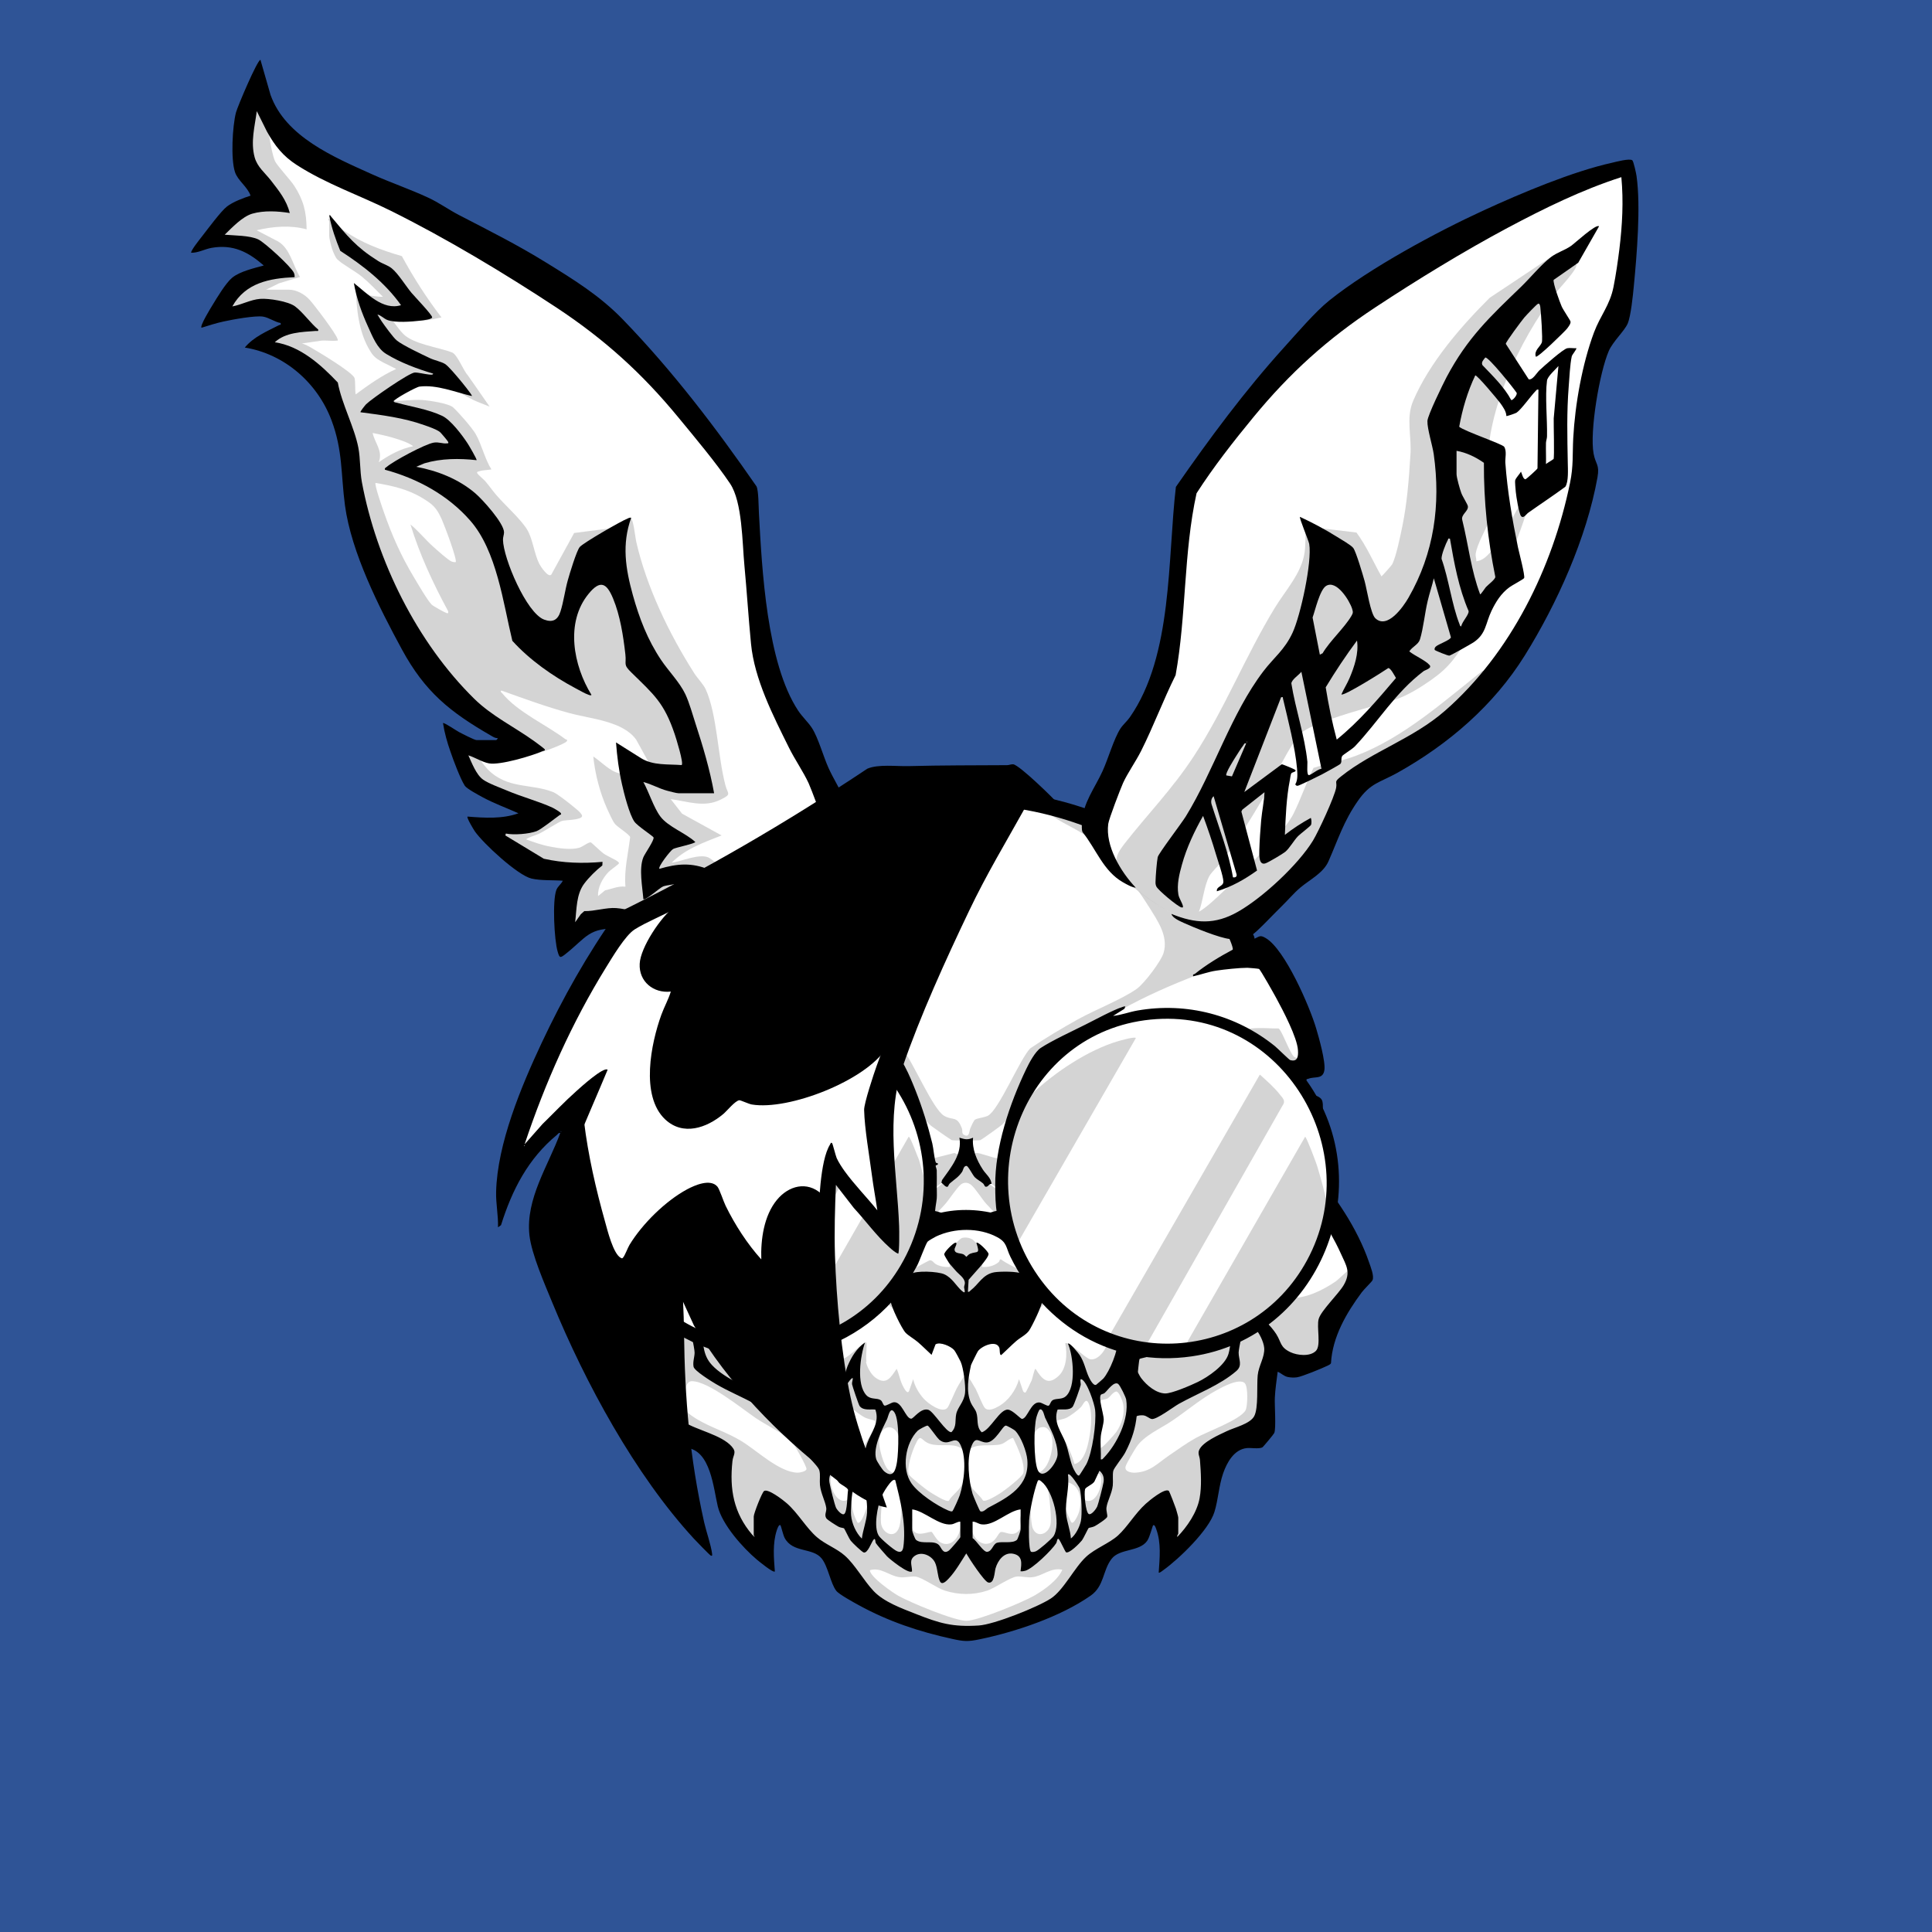 <?xml version="1.0" encoding="UTF-8"?>
<svg xmlns="http://www.w3.org/2000/svg" viewBox="0 0 2048 2048">
  <style>
      .outline { fill: #000000; }
      .fill { fill: #FFFFFF; }
      .shading { fill: #aaaaaa; opacity: 0.5; }
    </style>
  <g class="trait-group" data-category="background" id="background-blue">
      <path id="color-blue" fill="#2f5496" d="M2048 0v2048H0V0z" class="color" style="fill: #2f5496"/>
    </g><g class="trait-group" data-category="jaw" id="jaw-OG">
      <!-- Generator: Adobe Illustrator 29.1.0, SVG Export Plug-In . SVG Version: 2.1.0 Build 142)  -->
  <defs>
    
  </defs>
  <path id="fill-jaw" class="fill" d="M1396.7,1438.7c-6.7,4.3-46.8-1.7-48.7.3l-12.2,69.8-57.2,29.3-1.4,1.6c-1.5,11.9,1.5,24.2.9,35.9-.3,4.9-1.3,15-2.3,19.7-.6,2.8-13.7,32.2-15,33.5s-16.1,8.9-16.7,8.3l-9.5-50-51,52c-7.7,5.7-20.7,9.3-27.5,15.5-14,12.7-25.2,37.4-42.1,47.9-5.4,3.3-61.3,25.7-66.7,26.3-13.8,1.7-33-3.3-47.7.2-17.7-10.3-50.1-16.2-66.1-26.9-14.3-9.6-28.3-35.6-41.4-47.6-6.7-6.1-19.9-9.6-27.5-15.4l-51-52-9.6,48.4c-.6.9-.9,1.7-2.2,1.5-.8,0-13.8-7.6-14.4-8.2-1.4-1.4-15.9-33.3-16.2-35.3l-.5-54.4-58.2-30.3-12.3-69.7c-8.1-1.2-45.1,3.9-49.5-1l-37.1-85-.5-3.4,31.5-70.6c5.3-1.6,29.1,0,31.3-6.7.8-2.3-.6-19.5-1.3-22.4-2.2-8.4-16.2-24-19.8-33.2-.7-1.7-1.2-3.1-.6-5,4.7-11.3,10.3-22.3,14.1-34,7.3-22.4,7.2-42.6,16.9-65.1,47.5-110.2,188.9-176,299.9-200.1,44.7-9.7,79.8-1.5,122.7,11.2,98,28.9,222.6,97.5,259,199,6.8,19,7,38.1,13.5,57.5,3.8,11.2,10.1,22.1,13.7,33.4,0,1.4-8.3,16.4-9.8,19.1-2.4,4.3-9.7,13.4-10.7,17.3-1.8,6.8-.6,15.6-2.3,22.5,9.9,7.9,21.3,4.2,32.4,6.5,9.6,23.9,23.5,46,31.4,70.6-9.8,26.3-22.2,51.8-33.2,77.7-1.3,3-1.7,9.3-5.1,11.4h0Z" fill="#ffffff"/>
  <path id="shading-jaw" class="shading" d="M1380.8,1185.8c-.2.4-2.1.7-2.8,1.7-8.6,10.8-16.2,26-21,39-4.2,11.4-5.1,22.7-13,32-18.8,22.4-51.8,45.5-78.3,57.7-5.4,2.5-12.5,3.7-16.7,7.8h20.5c2.7,0,5.1,1.2,7.9,1.1,18.1-.2,64.4-19.8,77.5-32.6,5.7-5.5,14.1-15.7,15-23.5,1.8,0,.7,2.4,1.5,4,3.1,5.9,15.5,5.2,21.5,6,.2,1.6-1.5.7-2.3,2.2-4.6,8.3-4.4,21.6-10.6,28.3-7.5,8.1-37.1,13.5-48.8,17.2-14.5,4.6-29.8,8.8-42,18.1l-52.8-14.8c-19.3-2.3-9.9,15.4-5.3,25.3,5.2,11.3,20.7,40,30.4,46.6,11.9,8.2,22.7-10.2,30-17,6.3-6,16.2-11.8,24.6-14.4,17.7-5.6,32.3,4.7,50.5,5.4,17.4.8,34.6-7.7,48.8-17.2,3.6-2.4,14.6-13.9,17.2-13.8,1.7,0,3.3,6.1,1.8,7.8-10.1,24.3-21.6,48-31.8,72.2-3.7,8.8-.8,14-13,15-9.3.7-15.8-1-24.2-1.8-4.8-.4-11.8,2.5-17.3-.2l-12.9,70.6-59,30.5c.4,11,2.6,23.6,2,34.5-.3,5.7-1.3,15.4-2.1,20.9-.5,3.1-13.4,31.4-15.4,33.6-3,3.2-11.6,6.2-15.5,9-.8-4.9-2.7-10.6-3-15.5-.6-11.2,2-11.3-2.7-23.2-.4-1.1-1.9-1-2.2-2-.8-2.2-.8-6.7-1.1-9.2l-2.3.2-50.2,51.8c-7.7,5.2-19.5,8.7-26.5,14.5-14.2,11.7-24.4,36.1-41.5,47.5-6.7,4.5-54.2,25.7-61.2,26.8-9.9,1.5-51.8,1.6-61.5,0-6.9-1.2-49.7-20.5-57.3-24.7-15.8-8.9-30.2-37.8-44.4-49.6-6.9-5.7-19-9.3-26.5-14.5l-51-52c-1,8.1-7.3,16-8.1,24-.6,6.2.6,14.6-.3,21.6-.2,1.7-3,1.8-2.1,4.4-.6.7-14.6-8.1-15.5-9-1.7-1.8-15-30.8-15.4-33.6-.7-4.4-.9-13-1.1-17.9-.5-12.2.6-24.4.5-36.6l-58.5-31.4-13-69.5-48.8-.2-38-86.6.9-6.2c8.2.4,11.8,8.2,18.6,12.7,25.3,16.9,38.4,19.8,68.5,13.9,17.1-3.4,19.1-7.5,37.2.4,15.9,7,19,16.2,30.6,25.4,9.6,7.6,13.6,7.9,22-1s31.8-49.1,32.1-60c.2-8.7-6.4-8.1-13.3-7.2-8.6,1.1-48.4,15.1-51,14.6-1.7-.4-12.3-7.9-16.5-9.6-20.3-8.4-48.8-11.8-67.2-20.8-14.9-7.3-11.3-20.9-17.7-33.2-.9-1.6-2.5-.6-2.3-2.2,6.3-.9,17,0,21-5.5,1-1.4.3-3.7,2-3.5,3,11.7,15.2,23.9,25.1,30.4,21.2,13.8,50.4,23.7,75.4,23.5h20.5l-34.7-16.8c-19.1-10.8-48.2-33.1-61.8-50.2-6.2-7.8-7.1-18.3-10.5-27.5-6-16.6-14.4-32-25-46,1.3-9,6.5-19.6,7.8-28.2,1.9-12.9,1.8-19.5,6.5-32.5,36.4-101.1,159.2-169,256.8-198.2,49.9-15,102.4-18.2,153.2-5.2,103.5,26.4,242.6,100.3,277.2,208.8,3.4,10.5,3,17.3,4.8,27.2.8,4.7,8.9,28.4,7.6,30.6l-.5-.2ZM1195.9,1382.1c-32.3-16.1-63.1-35.3-95.9-50.7-17.5-18.7-37.4-36.6-54.6-55.4-4.8-5.3-11.2-16-16-20-3-2.6-7.4-3-10.6-.6-4.5,3.4-12.7,16.4-17.4,21.6-16.7,18.6-36.8,35.6-53.6,54.4-32.9,15.3-64,34.2-96,51.2-.6,2.8,12.4,35,14.6,40.3,2.9,7.1,12.1,31.7,16,36.1,7.1,8,36.5,26.3,47,33,19.8,12.7,36.1,22.9,59.3,28.7,27.3,6.8,39.7,7.1,67,.6s43-16.6,65.7-31.3c10.4-6.8,35.9-22.5,43.4-30.6,4-4.4,12.7-27.4,15.6-34.4,2.1-5.1,16.8-41,15.5-42.9M728.3,1496.7c1.6,2,8.2,6.3,10.7,7.8,14.7,8.8,31.8,13.8,46.9,23.1,16.8,10.2,40.2,33.1,59.6,33.5,2.3,0,8.7-1.2,9.4-3.7s-13.6-27.6-16.4-30.3c-7.3-7.1-27.5-17.2-37.2-23.8-15.2-10.3-50.3-39.1-67.9-39.2-10.5,0-8.7,28.1-5.1,32.7h0ZM1319.7,1466.3c-5.9-5.9-24.1,4.1-30.4,7.6-16.2,8.9-31,21.4-46.2,31.8-12.7,8.7-30.1,15.7-38.6,28.4-2.2,3.4-10.8,17.7-11.4,20.7-1.1,5.3,6.2,6.5,10.3,6.3,16-.9,23.4-9.7,35.2-17.8,9.2-6.3,19.3-13.6,29-19,11.7-6.6,47.1-19.2,52.7-29.3,2.4-4.3,2.8-25.2-.7-28.6h0ZM1126,1664c-12-2.7-20.7,6.6-31.6,7.9-5.7.7-12.2-1.2-16.6-.7-7.1.8-22.9,12.1-31.2,14.9-14.8,4.9-30.2,4.7-45.1,0-8.8-2.8-23.9-14.1-31.2-14.9-4.4-.5-10.9,1.4-16.6.7-11-1.3-19.9-11-31.6-7.4,0,6.9,23.8,23.5,30,27,12.5,7.1,59.8,26.8,72.5,26.6s59.9-19.8,72.2-26.9c10.3-6,24.6-16.2,29.3-27.2h-.1Z" fill="#aaaaaa" style="opacity: 0.5" opacity="0.5"/>
  <path id="outline-jaw" d="M676,1140c5.3-3,18.5-3.6,19.1,4.5-2,7,0,18.6-3.2,24.9s-17.1,12.9-20.3,20.7c-1.1,2.6-6.2,25.4-6.5,28.5,0,1.3-.2,2.3.2,3.6,1.8,6.8,14.7,21.7,18.7,29.4,5,9.8,6.5,20.8,10.3,30.7,5.7,14.4,14.5,13.4,26.1,19.9,7.6,4.3,16,10.2,22.7,15.8-3.8,0-7.5.2-11.2-.2-8.4-1.1-30.6-5.8-38-8.9-9.8-4.2-8.9-17-13.8-20.2-2.7-1.8-8.7-1.2-12-2-6-1.4-9.7-6.6-16.7-1.3-6,11.6-13.4,22.6-19.2,34.3-7.3,15-16,27.5-6.5,43.3,5.5,9.2,23.4,26.5,26,35,2.4,7.9-2.3,28.2,2.4,33.6,7.5,8.5,28.6,4.4,35.5-3.6,2-2.4,2.5-6.3,4-9,6.3-10.9,19-25.2,30.7-30.3,12.2-5.3,16.1,11.4,18.4,20.3,3.6,14.2,1.3,26.5,12,38,6.7,7.3,18.2,14.5,27.2,18.8,4.7,2.2,21.2,9.9,25.3,10.7,12.8,2.4,25.4-6.5,32.6-16.5,2-2.8,2.8-6.3,4.7-9.3,9-14.8,16.3-6.2,25.8,1.8,11,9.2,20.9,19.8,32,29,45.8,38.3,90.7,54.1,151.4,45.3,58.2-8.4,83.7-40.7,125.7-75.3,2.2-1.8,8.8-7.7,10.8-8.2,12.1-3.2,14.2,10.5,19.7,17.8,5.7,7.4,15.3,15.6,25,16,7,.3,27.7-8.7,34.9-12.2,10.9-5.3,28.8-17.6,32.4-29.6,2.2-7.6,2.6-17.3,4.6-25.4,2.3-9,6.1-26.7,18.6-21.2,9.4,4.1,22,16.8,27.5,25.5,5.6,8.9,3.9,13.8,14.9,19.1,7.3,3.5,20.9,5,27.1-1.3,5.8-5.8.5-25.5,3-34,2.6-8.8,20.8-26.2,26.4-35.6,8.1-13.8,2.8-20.8-3-33.7-6.7-15-15.5-28.9-23.1-43.4-6.9-5.2-11.2-.2-17.5,1.5-3,.8-8.4,0-11.2,1.8s-5.1,12.8-8.6,16.4c-2.4,2.4-6.7,4-9.9,5.1-7.8,2.7-25.9,6.9-34.1,7.9-3.4.4-7,0-10.4,0,6.2-5.6,14.7-11.2,22.1-15.4,10.5-5.9,20.2-6.1,25.7-18.3,4.2-9.5,5.8-20.9,10.4-30.6,4.3-9,17.4-23.9,19.4-31.6.4-1.7.5-2.5.2-4.2-.6-4.5-5.3-24.5-6.9-28.2-3.4-7.8-19.2-16-20.8-22.2-.9-3.4-2.7-24.1-1.6-26.4,2.2-4.5,13.6-3.5,17.5-1,.8,2.8,2.9,13.6,4.2,14.8,4,3.5,21.3,4.8,24.5,11,2.5,4.8,0,15.5.2,21.8,0,2.9.8,7.8,1.3,10.7,1.5,8.6,9.7,23.3,7,30.5-2.3,5.9-12.8,22-16.8,28.2-3.3,5.1-7.9,9.5-10.4,15.1.7.7,9.7-4.6,10.9-5.6,5.4-4.1,7.6-12.1,14.6-5.5,4.7,4.4,13.6,18.5,17.5,24.5,10.1,15.9,19.6,34.4,25.7,52.3,1.6,4.7,5.8,14.8,3.7,19.2-.7,1.6-9.2,9.8-11.3,12.7-16.3,21.9-31.2,47.4-32.7,75.3-.8,1.3-2.2,1.8-3.5,2.5-5.7,2.8-27.3,11.7-32.6,12.4-3,.4-6.5.3-9.5-.3-4.5-.9-7-4.1-10.9-5.6-1.1,9.1-2.6,18.4-3,27.5-.4,7.8,1.5,32.2-.6,37.4-.4,1.1-11.8,14.9-12.7,15.3-3.8,1.8-11.7.3-16.3.7-13.5,1.3-21.2,15.2-25.2,26.8-4.6,13.3-5.2,27.9-9.2,40.8-5.8,19.3-37.7,50-54.2,61.8-.9.6-4.2,3.4-4.9,2.6,1-15.3,2.8-31.2-2.6-46-.3-.9-1.8-5.7-3.4-4-.6.6-3.5,12.5-6.2,16.3-8.3,11.9-29.2,7.9-37.8,19.2-9.5,12.3-7.6,28.7-22.1,38.9-32,22.4-79.6,38.4-117.7,46.3-12.4,2.6-16.8,2.3-29-.4-35-7.6-67.9-18.6-99.2-35.8-5.1-2.8-20.9-11.4-23.8-15.2-6.2-8-8.6-25.8-15.6-34.4-9.6-11.7-30.7-5.5-39.2-21.8-1.5-2.8-3.8-12.7-4.3-13.2-1.8-1.8-3.8,4.8-4,5.4-4.5,13.8-3.1,29.3-2,43.5-1.7,1.8-16.8-10.7-19-12.5-15.1-12.7-36.9-37.3-41.5-56.5s-7.6-59.5-33-62c-4.4-.4-13.1,1-16.5-.5-.9-.4-12.1-14.4-12.5-15.5-2.6-7.5-.2-27.3-.6-36.4s-2.3-19.1-3-28.5c-.4-.5-9.5,5.3-11.7,5.8-13.3,2.8-32.2-10.6-45.1-13.9-.7-27.4-14.8-51.6-30.3-73.2-2.2-3.1-4.5-6.2-6.8-9.2-4.1-5.2-7.9-4.8-6.9-12.9,1.3-10.6,13.1-35.4,18.4-45.6,3.6-6.8,26.1-44.2,31.2-45.8,7.3-2.2,13.1,11.5,21.3,11.8l-25.5-40.9c-4-9.3,4.3-21.7,6.2-31.8s.2-19.2,1.3-28.7,18.5-11,25.8-14.7c2.6-2.8,1-6.8,1.5-9,.4-1.9,1.3-3.7,1.8-5.8h-.5ZM799,1627.5v-20c0-3.1,8.8-25.7,11-27,4.3-2.7,20.4,9.8,24,13,12,10.5,20.7,26.3,32,36,8.5,7.4,21.1,12,29.5,19.5,10.9,9.6,20.1,26.5,30.5,37.5,11,11.7,29.8,18.4,44.7,24.3,25.1,9.9,38.9,14.1,66.8,12.3,16.1-1,62.3-19.4,76.4-28.6,13.7-8.9,25-32.9,37.6-44.4,9.3-8.6,24.5-14.2,33.6-22.4,10.1-9.2,18.3-23.6,29.4-33.6,3.6-3.3,19.9-16.8,24.4-13.8.8.6,6.9,16.7,7.6,18.9.5,1.7,2.5,8.4,2.5,9.5v17c0,.6-1.6,2-1,3.5,10.4-10.7,20.8-25.9,23.6-40.9,2.4-12.9,1.4-27.4.4-40.5-.3-4-2.6-6.9-.8-10.8,3.7-8.5,20.8-15.9,29.2-19.9s24.7-7.7,29.1-15.9c4.6-8.5,2.6-32.2,3.7-43.3,1-10.3,7.7-19.4,6.9-29.1-.6-6.6-5.4-16.3-10-21-1.5-1.5-8.2-6.7-10-5.5-1.8,1.3-7.1,27.7-7.1,31.5,0,7.3,4.4,13.6-2.4,19.5-17.3,15-41.2,23.8-61.1,34.9-5.5,3.1-23.5,16.8-28.6,16-2.7-.4-5.4-3.6-9.2-3.9-11.7-.8-14.9,8.5-22,15-16.4,14.9-41.2,22.8-63,25-69.3,7-135.6,7.1-205,0-22-2.2-45.8-9.7-62.5-24.5-7.2-6.4-10.9-16.4-22.5-15.6-3.7.2-7.5,4-9.8,3.8-5.4-.5-21.2-12.7-27-15.9-13.4-7.4-27.8-13.2-41-21-4.6-2.7-22.9-14-23.7-18.3-1-5.2,1.1-10.4,1.1-15s-5.6-31.3-7.6-31.5c-7.7-.9-16.7,15.1-18.5,21.5-4.1,14,4.6,20.6,5.9,34.2,1.4,13.7-4.1,40.6,8.8,49.2s39.9,13.7,50.8,26.2c5.6,6.4,1.4,8.6.7,15.6-3.2,29.7,1.3,54.7,20.9,77.8.5.6,3.9,4,2,1l-.3-.3Z" class="outline" fill="#000000"/>
    </g><g class="trait-group" data-category="mouth" id="mouth-OG">
      <path id="fill-muzzle" fill="#ffffff" d="M1125 1622c-3.4-2.3-6.5 6.6-8 8.5-3.7 4.7-17.7 19.6-23.5 19.5-2 0-5.3-4.8-7.8-6.2-7.4-4.3-19.1-5.3-26.8-1.4-4.2 2.2-10.1 9.4-13.4 9.7-7.7.5-10.7-10.3-17-11.2-2.3-.3-9.7-.3-11.5.6-3.2 1.4-8.9 10.8-13.7 11.3-3.1.3-10.3-8.4-13.4-10.2-6.5-3.8-16.5-3-23.5-.6-4.3 1.5-10.5 8-12.8 7.8-5.8-.5-18.9-14.5-22.7-19.3-1.6-2-2.1-4.7-3.5-6.4-5.4-6.8-5.6 3.9-7.6 7.3-9.4 15.7-21-13.3-24.8-18.9-2.4-3.5-7.2-5.7-10-9-9.7-11.6-6.4-27.5-10.3-40.7-1.7-5.8-11.6-19.5-14.9-27.1-10-22.6-12.3-43.5-10.8-68.2-2.4-7.1.4-27.9-4.5-32.5-2.1-2-6.1-2.7-8.5-4.5-5.9-4.5-12.8-32.2-11.9-39.8 1.1-9.4 12.1-25.4 18.4-32.6 12.3-14.3 37.4-24.6 56-26 4.8-.4 28.1 1.1 29.5.5s5.1-5.4 7.1-6.9c8.7-6.5 17-9.5 27.7-11.3 3.7-.6 7.6.4 11-1 3.1-1.3 11.4-13.2 17.3-16.7 10.5-6.1 38.9-5.7 51.5-4.6 5.7.5 13.4 3.6 18 7 3.7 2.8 11.2 13.2 13.8 14.2 3.3 1.4 7.3.4 11 1 8.9 1.5 16.5 3.9 24.1 8.9 2.7 1.8 9.7 8.9 10.7 9.3 1.3.6 23.9-.9 28.5-.6 16.1 1.1 33.8 7.8 46.8 17.2 12.1 8.8 30.2 32.8 28.7 48.3-.4 4.3-7 26.5-9.2 29.8-3.6 5.6-10.6 4.5-13.7 10.3l-3.2 43.8c2 20.7-2.7 38.4-11.1 56.9-3.2 7-11.5 17.9-13.4 23.6-4.4 13-.9 27.8-9.6 40.4-2.9 4.2-8.2 6.2-10.8 10.2-1.6 2.3-2.2 5.7-3.8 8.2-2.8 4.2-10.6 16.7-16.2 14.9-7.1-2.2-6.8-12.8-8-13.6h-.2Z" class="fill" data-original-prefix="fill"/><path id="fill-teeth16" fill="#ffffff" d="M995.3 1525.7c11 9.5 17.2-6.6 23.2 6.3 6.5 14.1 3.7 38.4-1 52.9-.7 2.1-7.1 16.9-8 17.1-1.2.3-3-.4-4.2-.9-12-5.1-31.7-18.1-39.1-28.9-10.6-15.5-6.4-42.9 6.8-55.8 1.3-1.3 9.1-5.6 10.4-5.3 1.5.3 9.4 12.3 12 14.5h-.1Z" class="fill" data-original-prefix="fill"/><path id="fill-teeth15" fill="#ffffff" d="M1039.1 1601.9c-.8-.5-7.5-16.1-8.1-18.4-4.1-13.8-6.5-36.9-1.3-50.3 4.6-12 8.1-4.3 15.8-4.2 9.5.2 17.3-18.2 20.8-17.9 1.2 0 8.5 4.2 9.7 5.3 6.3 6.2 12.2 22.3 13 31 2.4 28-20.3 39.6-41.3 50.7-2 1.1-5.7 5.5-8.6 3.7Z" class="fill" data-original-prefix="fill"/><path id="fill-teeth14" fill="#ffffff" d="M904 1461c0 2.2-1.1 3.8-.8 6.2.2 1.8 7.1 22 8 23.1 3.9 5.1 11.2 3.2 16.7 3.8 4.9 13.5-4.2 23.8-8.6 35.6-2 5.3-8.7 33.1-12.8 34.2-1.8.5-6.8-9.1-8.3-10.7-10.3-23.9-15.3-58.4-2.6-82.2.6-1.2 7.1-11.6 8.4-10.1Z" class="fill" data-original-prefix="fill"/><path id="fill-teeth13" fill="#ffffff" d="M1144 1564c-2.1 1.4-6.1-7.1-6.8-8.7-3.2-7.9-4.4-17.4-7.5-25.5-4.3-11.6-13.6-22-8.6-35.6 4.8-.6 12.3 1.2 15.9-2.9 1.3-1.5 8.1-20.6 8.6-23.2.3-1.8-1.4-7 .9-6 6 2.7 13.7 26 14.4 32.6 1.4 13.9-2.9 45-9.3 57.4-.8 1.5-7 11.6-7.6 11.9" class="fill" data-original-prefix="fill"/><path id="fill-teeth12" fill="#ffffff" d="M1093.1 1644.9c-2.9-1.8-2.4-28.5-2.1-33.4.7-10.5 5.2-31.2 8.9-41.1 1.1-2.8 2.4-1.4 4.2 0 12.2 9.6 21.1 44.8 12.8 57.9-1.9 3-15.6 14.9-18.9 16.1-1.3.5-3.8 1.1-4.8.4Z" class="fill" data-original-prefix="fill"/><path id="fill-teeth11" fill="#ffffff" d="M949 1569c5.5 22 11.1 44.4 9 67.5-.5 5.2-.9 10.3-7 8-3.4-1.3-17.5-13.4-19.5-16.5-5.8-9.2-1.4-31.3 2.7-41.2 1.2-2.9 11.3-21 14.8-17.7Z" class="fill" data-original-prefix="fill"/><path id="fill-teeth10" fill="#ffffff" d="M881.7 1478.3c3.1 2.8-2.7 21-2.8 26.2 0 5.9 2.6 12.4 3.1 18 .2 2.1.7 24.5-.5 24.5-1.5.2-2.1-1.1-2.9-2.1-15.6-18.9-34.8-51.8-17.4-75.3 6.5-8.8 10.5 2.1 14.9 5.8 1.8 1.5 4.9 2.1 5.7 2.8Z" class="fill" data-original-prefix="fill"/><path id="fill-teeth9" fill="#ffffff" d="M1185.7 1467.3c1.9 1.6 7.8 13.7 8.2 16.2 3.2 20.7-9.8 47.3-23.9 61.9-.9 1-1.3 1.9-3 1.5.5-8-.7-16.6 0-24.5.4-5.4 3.1-12.3 3.1-18s-6.1-23.4-2.8-26.2c.6-.6 2.5-.6 3.8-1.7 3.4-3 10-13.1 14.7-9.3Z" class="fill" data-original-prefix="fill"/><path id="fill-teeth8" fill="#ffffff" d="M1018 1613v16.5c0 .9-10.8 13.2-11.9 14.1-6.3 4.8-8-2.6-10.6-5.5-5.5-6-17.9-.4-24.4-5.6-1.2-.9-4.1-8.8-4.1-9.9v-22.5c12.9 1.7 28.3 17.5 41.4 15.9 3.5-.4 6.1-3 9.6-2.9Z" class="fill" data-original-prefix="fill"/><path id="fill-teeth7" fill="#ffffff" d="M1031 1613c6.3 1.3 9.1 4 16.1 2.6 10.6-2.2 24.3-14.8 33.4-15.6 2-.2 1.4 0 1.2 1.3-.8 6.5 2.4 27.5-4.4 31.6-7 4.2-18.8-.3-23.4 4.6-2.1 2.2-3.6 8-8.4 7.6-1 0-14.6-13.5-14.6-14.6V1613z" class="fill" data-original-prefix="fill"/><path id="fill-teeth6" fill="#ffffff" d="M1102.5 1494c3.3-.8 4.5 6.9 5.3 8.7 5.6 12.1 13 24.8 13.3 38.8.2 9-16 29.8-21.3 16.2-4-10.4-4.1-44.8-1.1-55.5.4-1.6 2.4-7.9 3.8-8.2" class="fill" data-original-prefix="fill"/><path id="fill-teeth5" fill="#ffffff" d="M937.3 1559.7c-1.9-1.6-7.8-10.5-8.5-13-3.6-12.1 6-31.3 11.4-42 1.6-3.1 3.3-14.7 8-7.4 5.5 8.5 4.3 41.5 2.7 52.1-1.2 7.7-3.6 18.7-13.6 10.3" class="fill" data-original-prefix="fill"/><path id="fill-teeth4" fill="#ffffff" d="M917 1563c-1.8 13.4 2.9 27.5 2 40.5-.6 9-4.4 18.4-5.5 27.5-6.2-6-10.5-16.1-11.4-24.6-.5-5.2.7-24.7 2.4-29.3.6-1.6 10.5-16.2 12.4-14.1Z" class="fill" data-original-prefix="fill"/><path id="fill-teeth3" fill="#ffffff" d="M1135 1631c-.4-8.9-4.4-17.8-5.1-26.5-1-13.8 3.7-27.6 2-41.5 2.2-2.4 11.9 13 12.5 15 2 6.6 2.6 27.4 1.2 34.3-1.3 6.3-5.5 14.9-10.8 18.7z" class="fill" data-original-prefix="fill"/><path id="fill-teeth2" fill="#ffffff" d="M1154.1 1604.9c-3.4-2-5.1-22.3-3.9-26.2.8-2.6 8.9-5.2 10.2-8.8l5.1-10.9c3.8 3.4 5.1 7.2 4.3 12.2-.7 4.2-5.4 22.7-6.9 26.2-.9 2.2-6.1 9-8.8 7.5" class="fill" data-original-prefix="fill"/><path id="fill-teeth1" fill="#ffffff" d="M885 1559c-.3 3.7 1.7 9.4 4 12.2s9.5 5.2 10 8.3c-2 8.4 1.6 19.2-5.7 25.4-3.6-1.1-6-4-7.4-7.4s-6.5-23.6-6.9-27.1c-.5-4.2 1.2-10.6 5.9-11.4z" class="fill" data-original-prefix="fill"/><path id="shading-mouth2" fill="#aaaaaa" d="M918 1443.5c.8 5.3 5.6 13.8 10.1 16.9 11.5 8.3 16.2-.3 22.4-9.4 2.5 5.4 3.4 11.5 6 17 1.4 2.8 5.7 12 7.5 5.5l4-11.5c1.6 7.5 6.3 15.4 11.5 21 4.3 4.7 18.8 15.4 24.6 9.6 2-2.1 8.3-17.9 10.8-22.2 1.2-2.2 7.8-13.8 9.7-13.3 1 .2 8.5 13.2 9.7 15.3 2.4 4.5 7.3 17.7 9.8 20.2 3.8 3.8 10.5.4 14.4-1.8 10.5-5.9 18.5-17.2 21.7-28.8l4.2 12.3c.3 1.2 1.9 2.4 2.8 1.7.6-.4 5.8-11.3 6.5-13 .8-2 2.8-12 4-12 6.8 10.7 12.9 18.4 24.5 7.5 8.6-8 9.3-23.8 7-34.5 3.5-3.1 21.1 16.1 26.6 16.9 9.1 1.4 17.6-11.8 19-19.9 3.5-20.5-12.9-39.2-30.9-46.2l-12.7-4.8c15.4 0 28.2 2.9 41.1 11.4 4.8 3.1 12.2 10.9 17.6 11.4 6.2.6 10.1-4.1 10-10-.4-19.3-25.8-38.1-39.7-48.8 15.4 2.4 34.6 11.8 45 23.5 7.8 8.8 19.1 25.1 19.1 37s-6.4 28.5-9.2 32.8c-3.3 5.3-11.7 5.4-13.4 10.6-.9 8.1-2.1 16.4-2.5 24.5-1.5 29 1.4 45.2-10.8 73.2-3.6 8.2-12.7 20.4-14.9 27.1-4.2 12.8-.7 26.4-9.1 38.9-3.2 4.8-8.4 6.7-11.2 10.8-1.7 2.5-2.4 6.1-4.2 8.8-4.5 6.7-14.6 23-21.6 8.9-1.6-3.3-1.3-12.9-6.7-6.2-1.4 1.7-1.9 4.4-3.5 6.5-3.7 4.7-17.7 19.6-23.5 19.5-2.2 0-4.5-4.1-6.6-5.4-7.9-5-21.1-6.3-29.2-1.4-7.3 4.4-9.5 13.6-18.1 6.8-8.6-6.7-6.4-10.8-20.1-9-5.6.7-11.4 12.6-16.9 12.1-2.8-.2-11.4-11.1-18.5-12.6-6.3-1.3-17.5.7-23 4.2-2.6 1.7-4.1 5.6-7.5 5.4-5.7-.3-19.8-15.8-23.6-20.5-1.2-1.5-4.4-10.6-7.1-6.9-2.5 3.4-.6 9.9-7.2 12.7-7 3-14.9-11.2-18.1-16.4-1.2-1.8-1.2-4.3-2.6-6.4-2-3-6.8-5.4-9.5-8.5-10.4-11.9-6.7-27.7-10.7-41.3-.8-2.6-5.6-8.5-7.3-11.7-18.4-35.7-16.4-45.6-18.4-84.6-.4-7.7-.6-20.7-2.2-27.8-1.5-6.2-11.1-6.1-14.2-11.8-3.4-6.1-9.3-29.6-8.6-36.4 1.2-10.3 16.2-31.2 24-38 10.5-9.2 26.2-16.5 40-18.5l-21.5 17c-7.2 6.4-26.8 32-14.8 39.9 9 5.9 16.7-4.5 23.7-9.1 12.7-8.4 25.3-11.8 40.7-11.8l-17.3 7.2c-18 9.4-33.1 32.7-22.1 52.8 1.7 3.1 8.6 10.4 12 11.1 9.1 1.7 20.7-15.4 29.5-18 .6 6.4-.9 14.3 0 20.5zm-37.1 40.6c-12.3-.5-17.1-20.2-22.8 1.5-3.4 13 1.2 26.4 9.4 36.5 1.5 1.8 12.7 13.1 13.9 12.9.8 0 2.5-2.3 2.8-3.2 2.9-7.1-3.2-12.2-4.2-19.2-1.5-9.8 0-18.7.9-28.4Zm301.8-8.9c-3.2.8-6.3 6-8.8 7.3-2.1 1.1-7.2 1-7.8 3.2-.5 1.7 3 10.8 2.9 14.8 0 3-1.5 13.9-2.2 16.8-.9 3.6-3.9 5.7-3.9 10.2s1.4 7.1 3.7 7.4c1.9.3 15-14.4 16.8-17 5.7-8.5 9-18.8 7.3-29.2-.5-3-4.4-14.5-8-13.6Zm-284.8 10c-4-2.3-6.5 9.9-6.8 12.5-1.2 10.5 3 38 8.7 47.1 1.9 3 5.4 6.9 9.2 7.3 3.7-15.6 12.6-29.2 21-42.5-2.3-.4-1.7-2.9-2.7-3.5-1.5-.9-7-1.9-9.7-3.1-4.7-2.2-12-7.7-15.6-11.4-1.2-1.2-3.8-6.2-4.2-6.3ZM1139 1552c8.3-2 11.9-12.2 13.9-19.6 3.1-12.1 6.1-33.4 1.1-44.8-3-6.9-5.8 1.7-8.3 4.1-3.9 3.8-11 9.3-16 11.6-2.5 1.1-7.8 1.8-9.1 2.7-.7.5-.5 1.8-1 2.7-.3.4-1.7.4-1.6.9 0 1 7.9 12.3 9.2 14.8 4.8 8.8 9.1 18 11.8 27.7Zm-197.7 5.7c8.1 8.1 9.5 0 10.5-7.3.8-5.6 2.7-20.6 1.7-25.4-3.6-17.2-21.3-15.9-21.6 3.6 0 6.8 4.6 24.3 9.4 29.2Zm161.5-44.5c-5 1.3-8.5 9.3-8.8 14.2-.2 4 2.4 28.5 3.8 31.3 2.5 5 7.5 0 9.8-2.7 6.8-8.3 11.6-30.7 4.5-39.5-2.7-3.3-4.8-4.4-9.2-3.3zM1023 1544c-.7-.7-.8-7-5.1-9.4-8.9-5-21.8-.8-32-4-10.4-3.3-9.4-13.1-16.1 1.8-2.9 6.4-9.1 24.4-6.3 30.7 1.1 2.4 17.8 15.6 21.2 17.8s18.2 11.7 21.1 10c3.1-5.6 9.3-9.5 12.6-14.9 1.8-2.8 4.1-11.5 4.6-11.9 1.6-1.7 1.7.5 2.1 1.4 1.6 3.6 2.1 6.8 4.5 10.5 3.3 5.2 9.2 9.3 12.4 14.6 3.1 1.9 15.5-5.9 18.9-8.1 4.5-2.9 22.9-17 23.9-21.1 2.2-9.7-6.6-28.3-10.9-37.2-4.9 1-7.8 5.2-12.7 6.7-9.2 2.8-28.2-1.6-33.7 6.3-.9 1.2-2.6 8.9-4.5 7zm-136 18c-.7-.6-3.5 0-4.5.9-6 6.2 2.4 31.6 14.6 27.6 4-1.3 3.8-9.4 2.8-12.9-1.1-3.9-7.2-4.1-9.8-7.2-2.1-2.5-2.7-8.2-3-8.5Zm274.1 0c-.3.3-.9 6-3 8.5-2.6 3.1-8.7 3.3-9.8 7.2-1 3.4-1.2 11.6 2.8 12.9 13.4 4.4 20.2-24.5 14.1-28.1-.9-.5-3.5-.9-4-.4Zm-216.4 7.2c-1.5.4-5.1 4.6-6 6.1-3.4 5.6-5.6 32.3-4.8 39.3 1.3 10.9 15.2 18 19.5 3.5 1.7-5.6 2.6-21.4 2.5-27.6 0-1.1-5.8-19.7-6.5-20.5-1.2-1.4-3.2-1.3-4.8-.8Zm153.3-.1c.2 6.6-5.4 14.7-6 20.6-.5 4.5 1 25.3 2.4 29.4 4.2 12.1 16.9 7.3 19.1-2.9 1.1-5.2 0-16.8-.6-22.6-1-9.7-1.7-25.5-14.9-24.5m-180 1.9c-20.5 3.8-17 28.7-9 43 4 2.9 10.4-17 10.7-19.8.9-7.5-2.9-15.5-1.8-23.2Zm218 43c2.5 1.8 7.2-9.1 7.7-10.8 3.9-12.8 1.6-30.1-13.7-32.2.5 7.4-2.8 16.2-1.9 23.4.3 2.7 6.4 18.5 7.9 19.6m-148.2 10.2c1.4.8 4.8 8.6 9.5 11 11.1 5.8 20.2-6.4 20.7-16.7.8-13.7-7.2-7.7-16.5-8.6-8.4-.8-15-4.8-21.8-9.2-5.5-3.5-13.6-14.6-14.7-1.4-.5 5.1 1.4 7.5 1.8 11.2s-2 5.9.5 10.7c4.8 9.3 18 1.3 20.7 2.8zm93.1-31.1c-2.1-1.5-19.7 12.7-23.9 14.4-2.3 1-7.9 2.3-10.5 2.5-10.5.9-18.8-5.4-16.4 11.4 1 7.3 7.9 15.8 16 15.1 9.4-.8 11.9-11.6 14.6-12.4 4-1.3 12.3 5.7 18.9-1.1 4.3-4.4 1.3-8.4 1.5-12.5 0-2.3 1.9-4.8 2-8.1 0-1.9-.8-8.5-2.2-9.4Z" class="outline shading" data-original-prefix="shading" opacity="0.5" style="opacity: 0.5"/><path id="shading-mouth1" fill="#aaaaaa" d="M1041 1343c6.1.5 12.7-1 17.5-5 1.5-1.3.9-3.7 2.8-2.9 10.1 7.9 37.9 17.4 43.8 28.2 3.6 6.5 4.6 17.5-1.8 22.6-5.6 4.5-20.8 10.8-28 15-4.9 2.8-9.7 6.6-14.7 9.3-7.4 4.1-25.5 14.5-32.6 16.4-2.9.8-5.2.8-8.1 0-14.5-3.8-42.2-22.5-56.3-30.7-6.2-3.6-21.2-9.1-23.2-15.8-5.5-18.4 15.7-28.3 28.7-35.4 2.3-1.2 15.5-8.6 16.5-8.7 2.9-.3 4.2 2.9 6.7 4.2 4.2 2.3 10 3.2 14.7 2.8-.3-5.1-3.3-11.3-1.8-16.3.5-1.6 12.5-13.9 14.5-14.4 3.9-1 8.2-.3 11.6 1.9 1 .7 10.8 11.1 11.2 11.8 2.1 5-1.2 11.8-1.5 17" class="outline shading" data-original-prefix="shading" opacity="0.5" style="opacity: 0.5"/><path id="outline-mouth3" fill="#000000" d="M888 1333c-.7 1.9-2.2 2-3.8 2.7-12.3 5.2-24 8.3-33.2 18.8-6.6 7.6-18.9 26-18 36 .3 4 7.1 25.8 9.2 28.8 2.7 4 6.1 4.9 10.8 4.7-1.4-9 4.2-18.1 9.6-24.9 2.2-2.8 21.9-22.6 24.4-20.1-1.7 6.5-8.8 10.4-13 15.5-8.1 10-12.3 23.6-9.5 36.5 1.2 5.4 11.2 26 15 30 .6.7 7.1 6.3 7.5 6.5 2.4 1.2 5.6-3.8 6.5-5.5 2.5-4.3 3.1-9.7 5-14 4.4-10.2 9.3-18.3 18.5-25-5 13.9-9.5 44.6 1.5 56.1 4.6 4.8 11 2.5 15 5.1 2.1 1.3 2.5 5.4 4.2 5.8s7-3.1 9.4-3.5c9-1.4 12.6 16.9 18.7 17.4 2.5.2 10.2-12 18.4-9.4 5.5 1.8 19.2 24.8 24.4 23.6 5.8-5.9 3.6-12.3 5-19 1.5-7.6 8.3-12.6 9.4-22.6.8-7.2-1.7-26.6-4.7-33.1-1.1-2.3-5.5-10.7-6.8-12.2-3.4-4-15-9.2-19.8-6.1l-4.2 11.1c-4.8-4.4-9.5-9.2-14.5-13.5-3.7-3.2-10-6.8-13-9.9-4-4.2-15.6-27.9-15.7-33.2 0-6.8 17.5-22.4 21-29 5.4-4.1 29.2-2.8 35.7.2 8.4 3.8 12.4 12.1 18.5 17.5 5.2 4.5 2.5-1.7 2.5-3.6s.9-3.2.8-4.8c-.2-5.4-6.7-9.2-9.9-13.1-2-2.4-5.6-6.2-7-8.2-.9-1.3-4.9-7.8-5-8.8-.2-2.6 9.1-11.7 11.5-12.4 3.6-1-.5 5.5-.5 6.6-.4 5.2 5.9 4.1 9.3 5.6 1.2.5 3 2.7 3.2 2.7s2.4-2.7 3.8-3.2c7.8-3.2 11 1.2 6.8-11.7 1.6-1.7 12.5 9.1 12.9 11.7.6 4.5-17.6 23.1-21.1 27.5l-.8 12.7c1.7.4 2-.7 3-1.5 8.7-6.7 12.6-16.8 24.9-19.1 5.5-1 25.6-1.3 29.8 1.8 3.4 6.7 20.4 21.8 21 28.4.4 4.3-10.8 27.3-13.9 31.7s-9.8 7.6-13.8 11.2c-5.3 4.6-10.3 9.8-15.5 14.5-2.2.9-1.4-5.6-2.2-7.7-3.4-8.6-19-1.6-22.7 3.8-.7 1-7.1 13.9-7.3 14.7-2.7 12.8-5.5 27.3-.2 39.8 1.5 3.5 4.6 6.8 5.8 10.2 2.5 7.2-.5 15.2 5.8 21.2 9.4-2.8 19.1-24.9 27.9-24 5.2.5 13.2 10 14.9 9.8 5.8-.5 9.3-18.7 18.7-17.4 2.4.3 7.6 3.9 9.3 3.4s2-4.8 4.8-6.1c3.8-1.8 9.4-.4 13.3-3.7 11.5-9.7 8.1-43.1 2.5-56 1.6-1.7 11.3 10.4 12.4 12.1 5.1 7.8 6.1 15.5 9.7 23.3 1 2.1 4.8 9.8 7.8 8.2.4-.2 6.9-5.9 7.5-6.5 6.8-7.5 16-30.4 15.4-40.5-1.3-22.7-10.7-22.7-21.5-37.5-5.3-7.2 2.8-2.4 6 0 11.8 8.6 28 25.5 26.5 41 11.6 1.1 13.6-11.4 16.3-20.2 4.6-15.6 5.3-18.8-3.1-33.4-8.2-14.3-16.4-22.7-31.5-29.5-5.8-2.6-13.2-3.6-17.7-7.8 15.9 1.8 34.5 6.4 49 13.5 8.3 15 22.1 26.8 28.1 42.9l-15.2 44.9c-.9 3.7-13 4.8-13.8 5.8-.6.8-2.2 17.2-2.2 19.4-.2 31.7 2.4 50.4-13.1 79.9-2.6 5-12 16.3-12.6 19.4-.9 4.6 0 10.4-.5 15.5-.9 8.4-5.8 16.4-6.7 23.4-.4 3.5 1.3 7.7.8 9.7s-10.7 8.6-13.2 9.9c-2.2 1.2-5.7 1.5-6.5 2-.6.4-5.2 10.6-7.2 13.2-2.2 2.8-13.6 14.5-16.9 12.4-.6-.4-5.9-11.8-7.1-13.3-2.2-2.9-2.2 2.1-3.2 3.8-4.6 7.3-24.8 27-32.8 29.2-1.7.5-3.3.7-5 .5 1.1-8.2 2.6-16.6-8-18.6-9.7-1.8-16.2 7.5-18.5 15.6-1.2 4.3-1.2 16.7-7.8 14.9-4.3-1.2-20.3-25.6-23.2-30.8-5.5 8.6-11.5 19.1-18.5 26.5-1.8 1.9-6.9 7.7-9.3 3.3-2.8-5.3-2.5-14.6-5.5-20.5-3.8-7.2-14-11.7-21.2-6.8-6.6 4.6-2.9 10-3 16.5-3.4 3.4-23.5-12.8-26.5-15.9-1.5-1.5-11.4-13-11.9-14.1-.7-1.4-.2-6.3-2.6-3.3-2.1 2.6-6 14.4-10.2 13.3-2-.6-12-10.2-13.7-12.4-2.1-2.7-6.6-12.8-7.2-13.2-.8-.5-3.8-.6-5.8-1.7-2.5-1.4-11.8-7.1-13-9-2.3-3.8.4-6.7 0-10.8-1-7.2-5.8-15.5-6.7-24.4-.5-5 .6-10.7-.6-15.4-1-3.9-7.9-9.8-10.7-14.3-10.4-16.9-15.8-37.5-16.8-57.2-.8-15.6 1.6-31.1 0-46.5-18.8 0-17.3-14.5-21.7-27.8-2-5.8-9-19.6-8.1-24.5.6-3.1 5-9.2 7-12.1 2.9-4.3 18.7-27.3 20.9-29.1 1.7-1.4 8.5-4.5 10.7-5.3 9.6-3.2 28.2-7.1 38.2-8.3v-.7Zm16 128c-1.4-1.5-7.8 8.9-8.4 10.1-12.7 23.9-7.6 58.3 2.6 82.2 1.5 1.6 6.5 11.2 8.3 10.7 4.1-1.1 10.8-29 12.8-34.2 4.4-11.8 13.5-22.1 8.6-35.6-5.5-.6-12.8 1.4-16.7-3.8-.9-1.1-7.8-21.4-8-23.1-.2-2.4.8-4 .8-6.2Zm240 103c.6-.4 6.8-10.5 7.6-11.9 6.4-12.5 10.7-43.5 9.3-57.4-.7-6.6-8.4-30-14.4-32.6-2.3-1-.6 4.2-.9 6-.5 2.7-7.2 21.8-8.6 23.2-3.6 4.1-11.1 2.3-15.9 2.9-5 13.6 4.3 24 8.6 35.6 3 8.1 4.3 17.7 7.5 25.5.7 1.6 4.7 10.2 6.8 8.7m-262.3-85.7c-.8-.7-3.9-1.3-5.7-2.8-4.4-3.7-8.4-14.6-14.9-5.8-17.4 23.5 1.8 56.3 17.4 75.3.8.9 1.5 2.3 2.9 2.1 1.2 0 .7-22.5.5-24.5-.5-5.6-3.2-12.1-3.1-18 0-5.2 5.9-23.5 2.8-26.2Zm304-11c-4.6-3.9-11.2 6.2-14.7 9.3-1.3 1.1-3.1 1.1-3.8 1.7-3.3 2.9 2.8 21 2.8 26.2s-2.6 12.6-3.1 18c-.7 7.9.4 16.5 0 24.5 1.7.4 2-.5 3-1.5 14.2-14.6 27.2-41.2 23.9-61.9-.4-2.6-6.3-14.7-8.2-16.2Zm-83.2 26.7c-1.4.3-3.3 6.6-3.8 8.2-3 10.7-2.9 45.1 1.1 55.5 5.3 13.6 21.4-7.2 21.3-16.2-.2-14-7.6-26.7-13.3-38.8-.8-1.8-2-9.4-5.3-8.7m-165.2 65.7c10 8.3 12.4-2.6 13.6-10.3 1.6-10.6 2.8-43.6-2.7-52.1-4.7-7.3-6.5 4.3-8 7.4-5.3 10.7-15 29.9-11.4 42 .7 2.4 6.6 11.4 8.5 13m58-34c-2.6-2.2-10.5-14.2-12-14.5-1.3-.2-9.1 4.1-10.4 5.3-13.2 13-17.5 40.3-6.8 55.8 7.4 10.8 27.1 23.8 39.1 28.9 1.2.5 3 1.2 4.2.9.9-.2 7.4-15 8-17.1 4.7-14.6 7.5-38.8 1-52.9-5.9-13-12.1 3.2-23.2-6.3h.1Zm43.8 76.2c2.9 1.8 6.6-2.7 8.6-3.7 21.1-11.1 43.7-22.7 41.3-50.7-.7-8.7-6.7-24.8-13-31-1.2-1.1-8.4-5.2-9.7-5.3-3.5-.3-11.2 18.1-20.8 17.9-7.8-.2-11.2-7.8-15.8 4.2-5.2 13.4-2.8 36.6 1.3 50.3.7 2.3 7.3 17.8 8.1 18.4ZM885 1559c-5.2 1.1-6.5 7.6-5.8 12.2s5.4 23.4 7 27c1 2.2 6.2 8.5 8.7 6.7 3.4-2.4 3.2-20.7 4.1-25.4-.6-3-7.8-5.5-10-8.3s-4.3-8.6-4-12.2m269.1 45.9c2.7 1.5 7.8-5.3 8.8-7.5 1.5-3.4 6.2-22 6.9-26.2.8-5-.5-8.8-4.3-12.2l-5.1 10.9c-1.4 3.6-9.4 6.1-10.2 8.8-1.2 3.9.5 24.2 3.9 26.2M917 1563c-1.9-2.2-11.8 12.5-12.4 14.1-1.8 4.6-2.9 24.1-2.4 29.3.8 8.6 5.2 18.6 11.4 24.6 1.1-9 4.9-18.4 5.5-27.5.9-13-3.8-27.1-2-40.5Zm218 68c5.2-3.8 9.5-12.5 10.8-18.7 1.4-6.9.7-27.7-1.2-34.3-.6-1.9-10.4-17.4-12.5-15 1.7 13.9-3.1 27.7-2 41.5.7 8.7 4.6 17.6 5.1 26.5zm-186-62c-3.4-3.2-13.6 14.8-14.8 17.7-4 9.9-8.4 31.9-2.7 41.2 2 3.2 16 15.2 19.5 16.5 6 2.4 6.5-2.8 7-8 2.1-23.1-3.5-45.4-9-67.5Zm144.1 75.9c1.1.7 3.6 0 4.8-.4 3.2-1.2 16.9-13.1 18.9-16.1 8.3-13.1-.6-48.3-12.8-57.9-1.8-1.4-3.1-2.8-4.2 0-3.7 9.9-8.2 30.6-8.9 41.1-.3 4.8-.8 31.5 2.1 33.4ZM1018 1613c-3.5 0-6.1 2.5-9.6 2.9-13.1 1.6-28.5-14.2-41.4-15.9v22.5c0 1.1 2.9 9 4.1 9.9 6.5 5.2 18.9-.4 24.4 5.6 2.6 2.9 4.3 10.3 10.6 5.5 1.1-.8 11.9-13.1 11.9-14.1v-16.5Zm64-13c-13.3 1.4-27.9 17.6-41.4 15.9-3.5-.4-6.1-3-9.6-2.9v17.5c4.1 2.4 11.4 14.9 15.4 14.5 5.4-.5 6.1-8.2 10.5-9.6 5.4-1.7 16.2 1.1 21-3 1-.8 4-9.7 4-11v-21.5Z" class="outline" data-original-prefix="outline"/><path id="outline-mouth2" fill="#000000" d="M1011 1292c-6.2 1-21.6 9.8-26 14.5-2.9 3.1-3.9 7.2-7.2 9.8-18.9.8-35.9 5.2-50.3 17.8-.9-.2-.3-1.9-.5-2 1.1-8.8 19.3-26.2 27.4-25 3.5.5 2.6 4.8 10 4 10.8-1.2 17.8-10.7 19.4-20.7.4-2.5-1.9-5.2 1.2-6.7 4.7-2.2 21.7 4.7 26 8.5z" class="outline" data-original-prefix="outline"/><path id="outline-mouth1" fill="#000000" d="m1122 1332-.5 3c-10.9-11.7-25.5-16-41-18-2.9-.4-6.9.7-9.5-.5-1.5-.7-4.5-7.4-6.5-9.5-3.4-3.8-14.1-10.6-19-12s-4.7-.4-8.6-2.9c4.2-4.1 21-10.8 26-8.5 3.1 1.5.8 4.2 1.2 6.7 1.9 11.3 12.7 24.5 25 19.5 4-1.6 2.6-4.3 9.2-1.6 10.8 4.4 18.3 14 23.6 23.9h.1Z" class="outline" data-original-prefix="outline"/>
    </g><g class="trait-group" data-category="eyes" id="eyes-lennon">
      <path id="fill-eyes1" fill="#ffffff" d="M1337.4 1026.1c3.1 1.9 27.4 48.4 30.4 55.1 4.6 10.3 10.8 24.4 12.8 35.2 2.1 11.4-12.9 9.7-18.9 15.9 56.4 60.1 63.7 159.1 15.2 226.2-85.8 118.9-273.9 81.8-306.7-61.7-1.4-6-3.2-25.8-5-29s-14.2-10.6-17.5-13.5c-7.3-6.4-13-14.8-20.5-20.5-2.7 1.3-6.1-.6-8.4.4s-12.9 14.1-16 17c-6.6 6.1-14.2 11.2-20.9 17.1-3.1 29.1-11.3 56.4-26.7 81.3-64.6 104.6-220.3 106.5-288 4.2-44.8-67.5-36.8-162.7 18.6-221.6-4.4-4.5-20.1-6.7-20.1-14s2.6-3.6 3.6-5.5 1-6.9 2.1-9.9c7-20.2 26.5-59.6 39.4-76.4.7-.9 2.4-.4 3.1-1.3 17.8-23.5 37.1-50.1 58.4-70.4 144.8-137.8 344.4-143.2 493.5-8.5 23.4 21.2 42.9 45.9 62.4 70.6 4.9 6.3 2.4 5 9.3 9.2Z" class="fill" data-original-prefix="fill"/><path id="fill-eyes2" fill="#ffffff" d="M1225.8 1080.3c-134.6 8.8-201.3 164-125.2 272.6 71.9 102.5 225.4 92.8 284.9-16.9 63.4-116.9-25.8-264.5-159.7-255.7" class="fill" data-original-prefix="fill"/><path id="fill-eyes3" fill="#ffffff" d="M799.8 1080.3c-132.6 9.3-203.1 165.1-126.6 273 70.7 99.7 219.8 93.3 281.6-12 69.1-117.7-16.2-270.8-155-261" class="fill" data-original-prefix="fill"/><path id="shading-eyes8" fill="#aaaaaa" d="M942 857c-12.2 12.2-28.8 18.2-42.9 27.6-28.1 18.6-58.9 57.3-75.3 86.7-2.4 4.4-10.8 19.8-11.4 23.7-2.9 17.9 18.5 42 30.7 53.5 38.6 19.7 77.6 39.1 113.5 63.5 10.9 12.6 32.2 63.9 44.2 70.8 9.5 5.5 13.5-.6 18.8 13.2 1.1 2.8-.7 5.7 2.8 7.3 5.4 2.5 4.8-4 6.2-7.3.8-1.9 3.6-8.2 4.9-9.1 2.2-1.6 10.3-2.3 13.8-4.2 11.6-6.3 33.5-59.5 44.7-71.3 16.2-11.1 33.2-21.1 50.3-30.7 18-10 47.2-21.5 62.6-32.4 7.9-5.6 26-29.3 28.6-38.4 5.1-17.8-6.4-33.8-15.5-48.5-16.6-26.8-42.8-59.3-69.1-76.9-14.2-9.5-30.9-15.1-42.9-27.6 32.3 6.5 63 20.9 91.3 37.2 45 25.9 89.6 63.8 119.5 106.5 2.5 3.6 7.3 8.9 5.5 13.1-1.6 3.7-26.3 9.5-31.6 11.5-58 21.6-107.5 42.9-156.6 81.4-26.9 21-39.3 37.8-58.3 65.7-4.9 7.2-6.3 13.4-13.3 19.7-2.1 1.9-22 16.2-23.4 16.6-1.9.6-28.2.6-30.1 0-1.3-.4-19.7-13.4-21.9-15.1-8.5-7-9.6-13.4-15.3-21.7-18.6-27.2-30.8-43.5-56.9-64.1-49.5-39-98.9-60.6-157.6-82.4-5.5-2-29-7.5-31.3-10.6-2.9-4 2.2-9.9 4.6-13.5 27.2-39.6 72-78.2 113.1-102.9 30.2-18.1 63.5-34.2 98.3-41.2Z" class="outline shading" data-original-prefix="shading" opacity="0.5" style="opacity: 0.5"/><path id="shading-eyes7" fill="#aaaaaa" d="M982 1232.5c0-.5-1.4-1.5-1-2.5l30.7-7.8c6.6 2.7 10.5 5.2 17.9 2.8 2-.6 4.2-2.8 5.7-2.8 3.7 0 15.4 4.5 20.5 5.4 3.7.7 7.3 1.8 11.1 1.3 1.9-15.4 5.6-30.8 11.3-45.2 4.4-11.2 7-15.9 15.8-24.2 23.8-22.6 59.7-46.6 91.2-55.8 1.6-.5 18.8-5.4 18.8-3.2L1078.5 1318c-1.7 0-8.2-25-8.8-28.2-1.2-5.4-1.9-20.2-4.2-23.8-1.2-1.8-14.3-10.7-17.4-13.6-3.5-3.1-17.5-19.4-19-20-.4-.2-8.8-.4-9.2-.3-1.3.3-15.6 16.6-18.7 19.4-3.7 3.3-16.8 11.9-18.5 14.5-2.3 3.7-5.8 29.7-7.8 37.2-17.3 62.5-72.8 113.6-137.7 121.8l126-220c1.5-1.1 10 22.7 11 24.5l8 28.5c-.4-8.4.5-17.1 0-25.5z" class="outline shading" data-original-prefix="shading" opacity="0.5" style="opacity: 0.5"/><path id="shading-eyes6" fill="#aaaaaa" d="m1256 1427 127.5-222c1.7.8 11.6 27.3 12.8 31.2 2.4 7.9 10.7 36.7 10.8 43.3 0 7-3.7 21.2-5.8 28.3-14.5 48.4-55.6 91.7-103 109-14 5.1-27.7 7.5-42.2 10.2z" class="outline shading" data-original-prefix="shading" opacity="0.5" style="opacity: 0.5"/><path id="shading-eyes5" fill="#aaaaaa" d="m784 1100-131 226c-16.5-40.5-18.7-84.7-6.3-126.8 6.6-22.5 18-31.9 35.2-46.8 28.5-24.6 64.2-47.4 102-52.5Z" class="outline shading" data-original-prefix="shading" opacity="0.5" style="opacity: 0.5"/><path id="shading-eyes4" fill="#aaaaaa" d="m755 1419 160.4-280c7.5 6.8 15.3 13.5 21.5 21.5 2.2 2.8 5.4 5.6 3.6 9.5l-146 256-3 1.1-36.6-8.1Z" class="outline shading" data-original-prefix="shading" opacity="0.5" style="opacity: 0.5"/><path id="shading-eyes3" fill="#aaaaaa" d="M1214.9 1425.9c-12.3-2.1-25.9-4.3-37.5-8.8-1-.4-1.8.6-1.3-1.5l159.4-276.5c7.5 6.8 15.3 13.5 21.5 21.5 2.2 2.8 5.4 5.6 3.6 9.5L1215 1426Z" class="outline shading" data-original-prefix="shading" opacity="0.5" style="opacity: 0.5"/><path id="shading-eyes2" fill="#aaaaaa" d="M733 1096c-17.9 7.4-32.8 20.6-46.7 33.9L672 1124c-.5-3.2 3.5-2.5 4.9-4.6l15.1-28.9c12.8.7 31.8-5 41 5.5" class="outline shading" data-original-prefix="shading" opacity="0.5" style="opacity: 0.5"/><path id="shading-eyes1" fill="#aaaaaa" d="M1376 1124c-3.2-.2-12.4 6.4-14.3 5.9-1.5-.4-6.8-6.8-8.7-8.4-11.6-10.1-24.2-19.3-38-26 3.9-8.6 32.1-4.8 40.3-5.3 3.1 1.1 11.8 25.7 16.2 29.8 1.6 1.5 4.9 1.1 4.4 4Z" class="outline shading" data-original-prefix="shading" opacity="0.5" style="opacity: 0.5"/><path id="outline-eyes2" fill="#000000" d="M1330 995c5.5-2.7 6.2-3.9 11.9-.5 20.3 12.1 46.5 72.6 53.3 95.7 2.9 9.6 10.1 35.3 8.7 44.2-1.6 10.1-10 6.4-16.9 9.1-1.3.5-2.4 0-2 1.9 79.4 110.2 14.2 272.7-121.7 292.4-83.2 12-156.1-32-192.2-105.5-4.8-9.7-3.4-15.2-14.1-20.9-19.2-10.3-45.2-9.9-64.7-.7-1.6.8-8.2 4.5-9 5.5-2.1 2.5-8.4 20.2-11.1 25.4-46.5 88.6-156.8 124.6-246.2 76.8-98-52.4-127.9-183.7-63-274-5.9-4-15.6.3-17.8-8.2-2.1-8.1 4.7-33.2 7.3-42.3 6.6-23.4 17-48.3 30.1-68.9 4.2-6.7 21.1-31.8 28.1-32.8 1.9-.3 5.9 2.7 7.2 1.7.4-.3 3.5-6.5 5.1-8.4 77.7-95.1 168.5-146.8 293.5-148.6 127.6-1.8 228.7 47.7 307.4 147.6 2.4 3 5.7 6.6 6 10.5Zm-275 262c-.5-40.5 15.3-87.2 32.8-123.7 3.2-6.7 9.5-18.6 15.5-22.5 11.9-7.8 33.8-17.9 47.3-24.7 10.4-5.2 29.1-15.4 39.3-18.7 1-.3 1.9-.7 3-.5l-1 2.5-12 7.5c8.8-.9 17.1-4.2 25.8-5.7 52.3-9.1 104.6 4.6 145.7 37.7 2.7 2.2 15.1 14.5 16.2 14.8 8.2 2.4 8.7-4.4 8.3-10.4-.8-13.6-16-42.4-22.9-55.1-2.1-3.9-16.8-30.2-18.4-31.1-.5-.3-10.8-1.2-12.3-1.2-8.5 0-24.3 1.7-33 3s-16.2 4.3-24.5 6c-.6-2.6.8-1.8 1.9-2.6 12.1-9.8 26.3-18.3 40-25.6 1.1-1.9-5.2-15.9-6.7-18.5-19.8-34.7-109.2-96.5-146.9-111.1-83.7-32.4-179-33-262.2 1.3-36.3 14.9-123.6 75.6-142.8 109.2-1.6 2.8-7.6 15.4-7 17.6.8 3.2 9.2 6.1 12.2 7.9 10.1 6.4 21.4 13.4 29.7 21.8-8-1.4-15.4-4.8-23.5-6-8.7-1.3-24.5-3.1-33-3-3.5 0-8.3 1.7-12.3 1.2-9 15.2-18.6 30.2-26.4 46.1-4.4 8.9-14.1 29.1-14.8 38.2-.5 5.5-1.1 14.6 7.3 12.3 1.1-.3 13.6-12.7 16.2-14.8 41-33.1 93.5-46.8 145.7-37.7 8.4 1.5 16.4 4.4 24.8 5.7l-11-8.5 4.7.3c26.1 14 56 25.6 81.3 40.7 13.2 7.9 22.8 32.2 28.5 46.5 7.1 17.8 13.2 37.5 17.8 56.2 1.2 4.9 2.2 16.8 3.7 20.1.5 1 1.8.7 1.9.8 1.5 2.2-1.9 1.8-2 2.6-.2 1.1 1 3.3 1.1 4.9.2 5.5 0 11 0 16.5s.3 9.1 0 13.5c0 2-2.9 16.4-1.5 16.5 21.2-6 44.3-5.7 65.5 0-1.9-10-1.9-19.9-2-30m-255.2-176.7c-132.6 9.3-203.1 165.1-126.6 273 70.7 99.7 219.8 93.3 281.6-12 69.1-117.7-16.2-270.8-155-261m426 0c-134.6 8.8-201.3 164-125.2 272.6 71.9 102.5 225.4 92.8 284.9-16.9 63.4-116.9-25.8-264.5-159.7-255.7" class="outline" data-original-prefix="outline"/><path id="outline-eyes1" fill="#000000" d="M998 1254c.2-.4 0-2.2.9-3.5 9.2-12.9 21.3-27.4 18.1-44.5 6 1.8 8.5 2.6 14.5 0-1.3 11.9 3.9 23.9 10.3 33.7 3.2 5 8.9 9 9.2 15.3-2.3-.3-3 2.2-4.7 2.8-2.9 1-2.4-1.7-4.3-3.4-2.5-2.2-6.2-4-8.6-6.4s-7-12.1-8.9-12.1c-3.2 0-3.4 4.5-4.7 6.4-4.3 6.1-7.8 7.6-12.9 12.1-1.1 1-1.9 3.3-2.1 3.4-2.5 1.4-4.8-3-6.9-3.9h.1Z" class="outline" data-original-prefix="outline"/>
    </g><g class="trait-group" data-category="right ear" id="right ear-KBDS tattoo">
      <path id="fill-ear-rt" fill="#ffffff" d="M1715.7 184.2c3.2-.7 6.5-.5 7.2 3.3 2.3 39.5-3.6 77.2-9 116-.7 4.7-.2 11.1-1.1 15.9-5 26.9-24.5 58.9-29.7 86.3-5.7 30.4-4.7 64.8-10.9 95.1-7.8 38.3-25.1 77.8-33.7 116.4l-71.9 122.1c-45.8 31.3-94.9 58.3-141.8 88.2l-35 81-84.6 77.3c-5.6 2.9-16.3-.8-22.4-2.4-27.7-7.2-48.3-18.1-70.9-35.1-16.5-12.5-27.2-20.9-37.6-39.4-6-10.5-10.9-22.9-14.5-34.5 26.8-59.3 58.7-116.4 86.8-175.2 4.9-58.7 6.7-117.8 11.4-176.5 36.5-47.5 77-92.5 114.8-139.2 47.2-35.9 96.4-69 144.9-103.1 66.1-31.9 127.9-72.1 197.8-96.2Z" class="fill" data-original-prefix="fill"/><path id="shading-ear-rt" fill="#aaaaaa" d="M1670.9 280.1c2.8 3.9-18.7 26.3-21.9 30.5-38.8 50.2-75.5 128.6-72.1 193 .8 14.1 7.3 33 2.8 45.7-3.7 10.4-14 27.3-15.4 37.7-.4 2.9.9 5.2.6 8 10-1.2 15.8-10.8 21.2-18.3 17.3-24.1 30.1-53.1 43.5-79.5 1.1-2.2 1.5-2.2 1.2.2-.8 9.2-6.8 26.8-9.7 36.3-15.4 50.2-37.8 100.7-66.2 144.8-15.3 23.7-22.2 32.4-46.1 47.9-25.3 16.4-36 17.1-63.9 25.1-14.1 4.1-56 16.5-65.5 25.5-11.9 11.1-30.7 52.3-40.3 68.7-13.5 23-27.7 45.9-43.8 67.2-3.6 4.8-10.5 10.9-13.3 15.7-5.6 10-6.8 27-11.1 37.9 7.3-4.2 14.2-10.7 20.5-16.5 12.8-11.9 26.4-25.8 38.5-38.5 12.3-12.9 33.6-33.7 41.2-48.8 7.8-15.6 13.6-33 21.3-48.7 14.9-4.8 30.4-7.3 45.1-12.9 49.9-18.9 92.7-57.3 134-90 1.4-.3 1.9 0 1.5 1.5-.9 3.2-10.1 20.8-12.2 23.8-4.2 6-36.3 28.6-44.5 34.5-29 20.7-59.7 39.2-87.9 61.1-15.7 27-28.8 55.8-43.5 83.5l-80 71c-6.2 2.7-28.5-4.8-35.8-7.2-32.1-10.8-54.1-27.3-79.9-48.6-8.9-15.6-7.9-22.5 2.7-36.2 24.9-31.8 50.6-57.8 73.4-92.6 33.1-50.5 54.8-106.4 86.2-157.8 11.1-18.2 27.9-36.1 31.3-57.7 1.4-9.1 1-19.2 1.1-28.4l54 6.5c10.6 14.3 17.8 31 26.5 46.5.8-.4 10.6-11.5 11.3-12.7 4.2-7.8 8.8-30.6 10.8-40.2 5-24.6 7-49.5 8.5-74.5 1.9-20.4-5.1-39.9 3.1-58.9 17.4-40.4 50.1-78.2 81-109l66.7-44.4c3.2-.7 24.4 7.8 25.2 8.9Z" class="outline shading" data-original-prefix="shading" opacity="0.5" style="opacity: 0.5"/><path id="outline-ear-rt2" fill="#000000" d="m1695 240-22 38.5-26.1 18.2c-.8 3.6 6.6 23.8 8.6 28.3 1.6 3.6 9 14.4 9.3 15.8.5 2.3-2.4 5.9-3.8 7.7-2 2.6-31.5 31.6-33 29.5-2.1-6.5 4.9-10.6 6.4-15 1.1-3.1-.9-32-1.6-37.4-.1-1-.6-4.4-2.4-3.6s-12.5 12.2-14.5 14.5c-2.7 3.2-19.7 25.9-19.7 28l24.3 37.6c4.3.9 8.3-6.7 11.4-9.6 4.5-4.2 25.3-22.8 29.6-23.4 3-.5 6.4.2 9.4 0 .9.8-4.4 6.8-4.8 8.7-1.8 8.2-2.5 22.9-3.2 31.8-2.2 27.4-1.5 53.7-1 80.9.1 6.7 1 20.1-2.6 25.5-12.9 9.5-26.3 18.3-39.4 27.6-2.1 1.5-5 6.6-7.6 3.4-2.2-2.8-5.1-21-5.5-25.5-.2-2.3-1.1-11-.6-12.5.7-2.4 4.7-6.5 6.1-9 .9 1.7 2.3 8.5 4.9 8 .8-.2 12.4-10.6 12.6-11.5l1-83.5c-1.7-.4-2 .5-3 1.5-5.3 5.5-14.9 19.2-20.1 22.9-.9.7-10.5 4-10.9 3.6 0-4.8-3.8-10-6.6-13.9-1.8-2.5-24.8-30.3-26.4-29.1-8.2 17.3-13.6 35.5-17 54.4 5.5 4.7 46.2 18.4 47.8 21.3 2.8 4.9.8 11.9 1.1 16.8 2.2 30.3 7.3 60 13.4 89.7 1 4.8 7.8 30.4 6.5 32.6-.7 1.3-13.1 7.8-15.7 9.8-8.8 6.6-14.2 15.2-18.9 25-6.4 13.5-5.6 24.2-18.8 33.2-2.7 1.8-24.4 14.1-25.9 14.2-1.7.1-14.9-5.3-15.4-6-.6-1 0-2.5 1-3.5 2.5-2.6 16-7.1 16.1-10l-18.1-62.5c-1.9 8.1-4.6 15.9-6.5 24-3.1 12.9-4.5 28.7-8.2 40.8-1.7 5.5-8 7.6-11.3 12.7 5.4 4.5 17 9.4 21.4 14.4 3.1 3.5-4.4 5.2-6.3 6.6-30 22.8-47.7 53.1-72.6 79.5-3.3 3.5-12.5 8.7-13.6 10.4-1.7 2.7 0 5.7-1.8 8.2-.8 1.1-17 9.8-19.7 11.3-3.2 1.7-24.5 12.2-25.9 12.1-1.3 0-1.7-.6-2.4-1.5 2.9-4.7 2.3-11.4 1.9-16.8-1.9-22.1-9.7-52-14.9-74.1-.4-1.5.7-1.8-2-1.5l-39 100.5 39.7-29.4c.8-.2 13.8 5.3 14.3 5.9 1.9 2.1-3.2 2.3-4.1 3.6s-1.2 5.3-1.6 7.1c-3.7 18.6-4.5 39.3-5.3 58.2 8.7-6.8 17.8-12.7 27.5-18 .8 1.7.9 5.7.3 7.3-.4 1.3-11.9 10-13.9 12.1-4.5 4.7-8.8 12.6-13.4 16.5-2.8 2.3-17.5 11-20.8 12.2-7.5 2.8-6.9-8.9-6.8-13.8.3-10.5 1.1-21.5 2-32 .9-9.8 3.1-19.7 3.5-29.5l-23.5 18.5-1 2 16.6 62.5c-13.1 9.4-27 17.3-42.6 22-.7-5.5 7-4.9 6.9-10.3 0-5.4-5.8-22.1-7.7-28.4-4.1-13.9-8.8-27.7-13.8-41.2-9.1 16-17.5 33.8-22.4 51.6-2.8 10-5.6 21.2-3.8 31.7.6 3.8 4.1 8.9 4.8 12.2.3 1.5 0 1.8-1.5 1.5-3.8-.7-25.2-18.5-26.7-22.3-.8-1.8-.9-3.3-.8-5.2.1-5.6 1.3-20.7 2.3-25.8.8-3.8 25.3-35.9 29.8-43.2 29.6-48.1 48-108.9 82.2-153.8 11.1-14.6 22.6-22.7 31-41 8.4-18.1 20.8-75.1 17.6-94-.7-3.8-10.8-27.6-9.8-28.7 13.4 6.2 26.8 13.4 39.3 21.2 3.9 2.5 14.9 8.7 17.2 11.8 3 4 10.2 28.6 12 35 2.4 8.5 6.3 34.7 11.4 39.5 12.7 12 29.6-12.1 35.2-21.9 27.1-47.2 34.2-98.5 26.7-152-1.3-9.2-7-27.1-6.7-35.2.2-6 16.5-39.2 20.3-46.5 22.2-41.8 45.9-63.9 79.1-95.9 9.7-9.4 21.4-23.7 31.6-31.4 6.4-4.9 14.6-7.2 21.2-11.8 3.7-2.5 26.5-23.7 29.7-20.8Zm-93 184c1.3 1 7.3-6 5.5-7.9-3.3-5-29.7-37.9-33-37.1-1.8 2.2-4.6 4.9-3.1 8 10.8 11.4 23.2 23.2 30.5 37Zm44.8 62.8c1.1-2 0-37.3.2-43.3l5-55.5c-3.2 3.8-11.4 10.8-12.1 15.4-2.2 16.5.4 41.4 0 59.1 0 2.4-1 4.5-1.1 6.9-.2 7.5.2 15 0 22.5 1.2-1.1 7.4-4.6 7.8-5.2ZM1544 478v24.5c0 3.7 3.5 16 5 20 1.3 3.7 6.8 12.2 7 14.1.8 5.4-7.7 8.8-5.9 14.8 6.5 26.2 9.3 53.3 18.9 78.6.6.5 5.1-6.5 6-7.5 2.6-2.9 10-8.1 10.1-11-8.1-39.8-12.3-80.3-12.1-120.9-8.7-6.1-18.6-10.9-29-12.7Zm-7 93c-2.3-.4-1.6.1-2.2 1.3-2.2 3.9-7 16-6.7 20.1 7.7 21.5 10.8 48.2 19 69.1.4 1 .4 2.4 1.9 2.5.6-4.7 8.2-12.2 7.8-16.2-10.5-24.4-15.3-50.7-19.8-76.8m-138 123 3-1.5c7.8-13.2 23-26.8 30.5-39.5 1.9-3.3 1.9-4 .8-7.7-2.6-8.4-16.5-31.1-27.6-24.2-6.7 4.2-11.6 26-14.3 33.5l7.7 39.4Zm23 42c2.5-5.8 6-11.2 8.5-17 5.2-12.3 10-26.5 8-40-11.9 16-22.9 32.6-33.2 49.6 3 18.6 6.8 37.2 11.7 55.4 23.6-19.1 43.3-42.3 62.8-65.3-1.4-2.2-5.7-10.8-8.2-10.5-5.3 3.7-47.2 30.1-49.7 27.9Zm-21.2 78.9-21.3-102.8c-2.5 3.4-10.4 8.3-10.6 12.4 4.4 27.5 14.2 55.5 17 83.1.2 2.4-1.2 15.2 2 14 3.6-1.3 8.5-5.9 12.9-6.7m-79.3-28.9v1c.7-.3.7-.7 0-1m-.5 2c-2.1-.5-2.3 1.1-3.2 2.3-2.4 3.1-5 7.4-7.2 10.8-1.8 2.8-12.3 19.2-10.6 20.9l5.9 1zm-14 142c2.4.4 4.4-.5 3.8-3.2l-24.3-82.8c-2.4 2.1-3 5.2-2.3 8.2 8.1 25.7 18.2 51.2 22.8 77.8" class="outline" data-original-prefix="outline"/><path id="outline-ear-rt1" fill="#000000" d="M1204 941c-4.4-.4-9.8-3.6-13.7-5.8-20.9-12-28.2-35-42.8-53.2-1.1-2.6-.7-7.5-.5-10.5.9-20.4 13.5-35.9 21.8-54.2 6-13.1 11.8-33.9 18.9-45 2.6-4 7.1-7.8 10-12 45.7-65.6 39.8-168 48.8-244.2 35.7-51.4 72.9-101.7 114.9-148.1 13.5-14.9 32.5-37.2 47.6-49.4 43.2-34.6 113.6-72.6 164.2-95.8 39.4-18.1 93.7-41 135.7-50.3 4.3-1 18.4-4.8 21.4-2.6 1.3.9 4.2 14.2 4.5 16.7 4.6 32.3.3 83.6-2.9 116.9-.9 9.4-3.1 31.6-6.5 39.5s-15.6 18.9-20 29c-9.8 22.5-20.5 85.6-16.1 109 2.2 11.6 6.5 11.2 4.1 25-11.5 64.2-42.8 133.8-77.1 188.9-32.9 52.8-80.7 93.9-134.8 124.2-18.8 10.5-28.8 10.7-42.1 29.9-15.2 21.8-20.8 40.5-31.1 63.9-5.5 12.6-19.7 19.4-29.9 28-7.3 6.2-13 13.2-19.5 19.5-6 5.7-26.7 27.8-31.5 30.5-2.3 1.4-20.6 4.8-23.6 4.5-10.9-1-38.2-12.2-49-17.1-3.9-1.8-12.1-5.3-13-9.5 25.5 10.4 46.2 11.5 70.3-2.2 26.5-15 64-49.9 79.7-75.5 5.8-9.5 22.9-46.4 24.6-56.2 1.1-6.9-2.7-5.6 5.1-11.8 33.2-26.6 76.4-40 110.3-69.7 69.6-60.8 114.1-151.8 132.5-241.5 3.7-18 2.5-30 3.4-47.5 1.9-35.7 9.5-78.4 22-112 6.8-18.1 16.8-28.7 20.7-48.3 2.5-12.5 4.6-27.1 6.2-39.9 3.1-25.3 4.5-50.9 2.1-76.4-42 13.5-81.8 33.1-120.7 53.8-46.8 25-95.6 54.9-139.9 84.1-51.1 33.7-90.6 69.4-129.4 116.5-21 25.5-42.6 53.1-60.3 80.7-13.9 63.2-10.7 129.3-22.2 192.8-13.1 26.3-23.4 54.1-36.6 80.4-5.6 11.1-14.2 23.2-19.1 33.9-2.8 6.3-15 38-15.7 43.3-3.2 23.6 13.3 50.9 28.9 67.4Z" class="outline" data-original-prefix="outline"/>
    </g><g class="trait-group" data-category="left ear" id="left ear-scruffy">
      <path id="fill-ear-lft" fill="#ffffff" d="m286.8 111.2 30.8 44.7c91.6 62.6 192.9 110.5 287.1 168.9 36.5 22.6 69.5 60.6 103.8 87.2l81.6 106.4c7.4 63.7 12.1 127.8 18.4 191.6 22.2 52.3 49.9 102.3 72.6 154.5-2.6 11.7-1.7 25.5-4.1 36.9-.5 2.5-18.5 28.2-21.3 31.2-7.4 7.9-34.6 27.7-44.3 33.2-6.2 3.5-20.8 7.2-25 10.5-1 .7-2 3.8-3.3 5.2-4.8 5.2-17.7 6.9-24.5 9.5-26.5-4.8-55.6-5.8-81.7-11.3-8.7-1.8-26.7-11-33.3-10.8s-29.2 17.7-32.8 16.9c-2-.4-9.6-10.2-9.7-12.3-.5-9.1 6.7-23.6 7-33.2 0-1.5.3-2.8-.9-3.9L526.6 894c-.4-4.1-2-13 1.6-15.5l44-11c-13.1-9-30.1-13.4-43.3-21.7-7.4-4.7-24.1-17.9-29.5-24.5-2.1-2.5-10.7-19.2-10.2-21.7.2-1 16.2-11.1 17.8-11.5 10.3-2.1 29.3-.4 40.8-1.2 1.5-.1 2.9.8 2.5-1.5-30.5-23.6-59.2-49.4-88-75-23.8-43.2-46-87.2-69.5-130.5l-45.3-164.7-3.7-4.3-59.3-44.6c1.1-2.2 4.2-14.3 5.1-15.2 1.4-1.4 18.7-4.1 22.4-5.1.7-.2 3.3.4 2.4-1.6-.7-1.3-24.1-15.1-25.6-15.2l-51.4 8.7 2.5-24c9.2-6.5 18.2-20.8 28.7-24.3 4.1-1.4 27.9-5.3 28.8-7.2-10.6-4.4-23.8-16.5-34-20-4.7-1.6-34.7-3.3-35-5.1.2-5.7-.8-11.7 2-16.9l52-24.6c-7.8-23.2-19.6-45.2-27.9-68.3l12.1-36.5h20.7c0 .1 0 0 0 0Z" class="fill" data-original-prefix="fill"/><path id="shading-ear-lft" fill="#aaaaaa" d="M349 234.5c0-.2-2.4-3.8.5-2.5 3.1 1.4 10.8 9.4 14.8 12.2 18.8 13.2 39.8 21 61.7 27.3 12.3 22.7 26.3 44.5 42 65-6.6 1.3-14.8 3.4-21.5 3.5-10.2.3-20.7-3.7-30.5-.5 3.5 4.6 7.5 10.5 11.5 14.5 10.9 10.9 36.9 14 51.5 19.5 5.8 2.1 12.1 19.2 16.8 24.2L519 431c-5.7-2.4-11.8-4.4-17.4-7.1-20.1-9.9-19.8-14.9-45.1-14.9-3 0-11 0-13.5.4-8.1 1.4-18.9 10.1-25 15.6 9.9 0 19.6-1.6 29.5-1 7.2.5 28.1 3.5 33 8 5.5 5 20.3 21.9 23.8 28.2 6.3 11.1 9.6 26.2 16.6 37.4-4.3.8-8.8.6-13 2-1 .4-2.7.3-2 2 .6 1.5 6.8 6.5 8.5 8.5 4.2 4.8 7.8 10.2 12 15 9 10.4 26 25.6 32.5 36.5 5.9 10 7.5 25.8 12.8 36.2 1.5 2.9 9.5 14.9 12.7 11.3l24.2-44.1 46.5-6c2.3-4.3 5.6-4.7 9.2-7.1 1.6-1 1.3-4 4.1-2.8 3.2 1.3 5 20.8 6 25 11 48.3 35 97.9 61.5 139.5 3.3 5.2 9.7 11.8 12.1 16.9 12.2 26.7 12.8 71.1 21 102 2.5 9.5 6.9 9.2-5 15.1-17.7 8.8-34.8 1.9-53-.5l12 15.4 41.9 23.1c-18.9 7.5-38.5 14.2-53 29 10.4-1.5 28.7-9.8 38.7-5.8 3.4 1.4 15.2 11.3 18.7 14.3 5 4.2 9.9 8.8 14.5 13.5-7.7 2.4-15 5.4-22 9.5-.5 2.6.4 1.5 1.4 2.1 26.8 13.6 54.1-.2 79.8-8.4 1-.3 3.2-1.5 3.8-.2-8.6 6.6-17.1 13.9-26.1 19.9-16.3 11-36.3 18.2-55.2 23.8-10.3 3.1-44.2 12.9-52.8 11.3-20.1-3.8-43.1-16-63.6-20.5-8.1-.8-25.8 13.6-34 16.8-1.1.1-18.3-10.9-18.8-11.8-1-1.7-.5-3.3 0-5 2.5-9.3 11.3-22.5 15-32 .5-1.3 2.1-5 1.5-5.9-11.9-4.4-22.8-10.9-34.2-16.3-8-3.8-45.1-18.6-48.2-24.8-1-2 .5-13.9 2.6-15.5l39-12c-23.1-15.5-52.1-22.6-70.5-44.5-4.7-5.5-14.4-18.7-8-25 10-9.7 25-7.3 37.9-9.1 1.2-.2 5.4-.5 4.6-2.4-12.7-14-24.3-29.1-36.5-43.5-32.5-38.5-64.1-77.8-97.4-115.7-21-73.9-38.8-148.9-61.7-222.3-7.5-8.2-57.2-35.8-59.2-42.7-4.1-13.8 17.1-14.6 26.3-17.3 1.5-.4 1.7.6 1.5-2l-27.7-14.8-42 9.5c-8-.7-11.1-7.3-7.3-14.1 2.1-3.7 24.1-30.2 27-32 6.8-4.2 22.8-5.1 31-7.5l-30.4-23.1c-6.4-2.8-25-1.5-28.5-7.5-2.4-4.2-.9-9.1 2.5-12.2 2.4-2.2 16-10.2 19.7-12.3s31.4-14.7 31.8-16.5c.3-1.3-.3-2.9-.9-4.1-6.5-15.1-21.2-31-27.8-46.2-1.9-4.4-1.7-7.6-1.3-12.4.5-5.9 5.7-36.4 8-40 6.1-9.8 17.4-.3 18.8 8.9 2.1 13.9 4.5 39 9.4 51.6 1.8 4.6 16.3 20 20.5 26.4 10 15.4 13 27.8 13.2 46.3-17.4-4.7-35.6-3.1-53 1l22.7 11.8c12.9 7.5 15.8 25.6 23.3 37.7l-22.2 6.7-13.8 6.8h24.5c7.8 0 16.4 4.9 21.5 10.5s28.6 36.4 29.9 42.1c.4 1.9 0 1.2-1.4 1.4-5 .6-10.9-.5-16 0l-20.5 3c3 .8 6 2.3 8.7 3.8 7.5 4.3 45.3 26.8 47.1 32.9 1.1 3.9.3 12.7 1.2 17.3 13.6-10 27.5-20 43-27l-13.7-6.8c-6-3.3-9.8-5.5-13.5-11.5-12.9-20.4-15-46.1-15.8-69.7 3.5-.7 2.9 5.7 4.6 7.1 3 2.3 19.8 4.7 24.3 4.4-7.3-7.3-14.5-14.9-22.5-21.5-7-5.8-20.9-13.1-26.1-18.4-1.9-2-4.5-8.4-5.4-11.1-1-3.3-3-11-3-14 0-5 .2-10.1 0-15ZM438 473c-5.1-3.9-12.9-6.3-19.2-8.3-7.8-2.4-15.8-4.2-23.8-5.7 2.5 11 11.1 19 6.5 31 11-7.7 23.1-14.3 36.5-17m45 123c2.2-2.2-12.4-40.4-14.8-45.7-5.8-12.6-9.4-15.7-21.2-22.8-15.3-9.1-31.5-12.6-48.9-15.6-1.4 1.7 7.5 27.4 9 31.5 8.6 24.6 18.2 46.1 31.6 68.4 3.8 6.3 14.5 24.8 18.9 29.1 1.7 1.7 13.8 8.4 16 9 2.1.6 1.6-1.1 1.3-2.3-15.8-29.3-30.1-59.8-39.8-91.7 8.6 7.1 15.7 16 24 23.5 3.6 3.2 16.5 14.9 20 16 1.3.4 2.6.6 4 .5Zm209 220-17.6-31.9c-14.1-19.8-48.2-22-70.8-28.2-24.4-6.6-48.3-15.4-72.1-23.9-1.7 1 .3 2.2 1 3 16.1 19.8 46.8 33.4 66.6 48.4.7.5 2.7.4 1.9 2.1-1.5 3.3-30.9 13.6-35.8 14.2L508 803c-1 .9 7.9 11.4 9 12.5 20.9 21.4 46.4 14.8 69.7 24.3 4.1 1.7 15.8 10.9 19.8 14.2 2.4 2 11.3 8.6 10.5 11.3-1.2 4.1-17.4 3.8-21.2 4.9-3.5.9-19.2 11.3-25.1 13.9-1.3.6-13.6 4.6-12.7 5.8 8.1 2.9 16.4 5.9 25 7.5 9.1 1.8 22.4 3.8 31.2 1.2 3.4-1 9.8-6.2 12.1-5.6.9.2 10.7 9.8 13.4 11.7 4 2.9 12.9 6.5 15.3 8.7.7.6 1.3.8 1 2-.2.7-9.2 7.1-11 9-6.2 6.5-11.6 16.3-11 25.5l7.4-6.1c7.2-1.5 14-4.8 21.6-3.9-1.5-18 2.9-34.8 5-52.5-.4-2.6-13.3-10.6-16.1-14-2.6-3.2-6.3-11.7-8.2-15.8-7.8-17.4-12.8-36.7-14.8-55.7 8.1 5.2 18 16.1 27.7 17.8 10.8 1.9 24.2-3.9 35.3-3.8Z" class="outline shading" data-original-prefix="shading" opacity="0.5" style="opacity: 0.5"/><path id="outline-ear-lft1" fill="#000000" d="M845 940c15.1-16.4 31.1-43.3 27.9-66.4-.7-5.1-13-37.3-15.7-43.3-5.6-12.2-14.8-25.4-21-38-16.8-33.9-36.5-72.4-40.1-109.9-2.7-27.6-4.4-55.4-7-83-2.3-23.9-2.1-67.3-15.2-86.8-14.8-22.1-37.6-49.2-54.8-70.1-38.5-46.8-78.2-82.7-128.8-116.2-55.4-36.5-116.1-73-175.5-102.6-33.4-16.6-69-28.7-100.2-48.8-14.6-9.4-23.2-20.3-31.6-35.4l-10.8-21.7c-2.1 16.2-6.7 32.5-2.3 48.8 2.8 10.4 10.9 16.5 17.3 24.7 8.5 11 16.4 20.6 20 34.5-12.7-2-27.3-2.9-39.8.7-10.5 3.1-21.4 14.7-29.2 22.3 9.9.9 26.7.7 35.6 5 6.8 3.2 34.8 28.9 37.7 35.3.7 1.6.9 3 .8 4.7-26.6 1.2-52.1 6-66 31 10-1.8 19.3-7.2 29.5-8 9-.7 29.8 2.6 37 8 8.4 6.3 16.2 17.6 24.5 24.5.4 2.3-1 1.4-2.5 1.5-14.8 1.1-32.1 1.4-43.5 12 26.9 4 48.8 23.7 66.8 42.7 4.1 22.5 17.7 47.5 21.8 69.2 2.2 11.6 1.5 24 3.7 36.3 15.5 83.3 58.6 170.3 119.2 229.8 18.5 18.2 42.4 29.7 63.3 44.7 1.7 1.2 10.9 8 11.3 8.7.9 1.7-1.2 1.6-2 1.9-11.4 5.2-45.4 15.2-57 13.1-7.2-1.3-15-6.4-21.9-8.5 3.6 7.9 8.4 20.7 15.7 25.8 5.6 4 18.5 8.7 25.4 11.6 15.3 6.5 33.4 11.3 48 18 1.7.8 8.5 4.7 9 6 .7 1.7-.7 1.4-1.2 1.8-5.4 3.8-19.8 15.4-24.7 17.2-8.2 3-24 4.2-32.5 2.5l-.5 2 40.8 24.7c20.5 4.6 41.4 5.2 62.2 3.3l-.2 3.8c-6.6 5.1-14.2 12.6-19.2 19.3-8.5 11.3-8 27.2-9.6 40.9l6-8.5 3.7-3.3c10.7.3 23.4-4 33.8-3.2 23.7 1.8 50.6 16.9 73.5 21.5 14.2 2.8 27.6-.8 41 4.5-18.5 6.2-37.3 16-57 10.5-18.3-5.1-33.5-13.3-53.5-14.5-33.3-2-35.2 9-58.1 27-5.5 4.3-6 3.8-8-3-3.6-12.3-5.7-53.9-1.3-65.3 1.5-3.8 5.1-6.1 6.8-9.7-10.2-.8-23.4 0-33.2-2.3-14.7-3.5-51-37.1-60-50-1.4-2-9-14.6-7.8-15.7 17.8 1.4 37 2.7 54-3.5-12.7-5.7-25.8-10.4-38-17-4-2.2-16.8-9-18.9-12.2-4.7-7.3-12.1-27-15.1-35.9-3.5-9.9-6.4-20.1-8-30.5 1-1 14.6 8.3 17 9.5 3 1.6 16.4 8.5 18.5 8.5h21c.2 0 1.8-1.7 1.5-2-2.7 0-4.7-1.3-6.9-2.6-43.8-25.2-70.2-46.5-94.6-91.4-24.1-44.4-53.6-102.6-60.4-152.7-4.4-32.9-2.2-58.5-14.4-90.6-14.9-39.4-49.7-70-91.8-76.8 9.5-11.5 23.7-17.3 36.6-23.9 1-.5 1.9.5 1.4-2.1-6.3-1.1-12.4-5.8-18.7-6.8-8.3-1.3-32.3 3.1-41.4 5.1-8.1 1.7-15.9 4.3-23.8 6.7-1.9-2 9.7-20.8 11.6-23.9 4.8-7.9 14.2-23.6 20.9-29.1 8.3-6.8 23.2-10.1 33.5-13-16.6-14.5-32.6-22.6-55.2-18.7-7.4 1.3-14.6 5.5-21.8 5.2-.2-2.7 9.3-14.4 11.6-17.4 5.7-7.3 20.1-26.8 26.4-31.6 6.3-4.9 17.4-9.1 25-11.5-3.1-9.3-13.5-15.9-16.5-25-4.6-13.9-2.7-48.4 1-63 1.7-6.5 22.7-55.9 26-56l10.7 37.2c15.8 44.4 67 65.8 107.1 83.9 19.7 8.9 40.7 16 60 25 11.5 5.3 21.6 12.7 32.6 18.4 31.6 16.4 61.5 31.3 91.9 50.1 29.9 18.4 57.7 35.6 82.1 60.9 52.6 54.4 98.4 114.5 141.4 176.6 2.3 4.6 2.2 21.8 2.6 28.4 3.2 59.8 8.3 159.1 41.6 209.4 4.3 6.5 10.8 12.5 14.6 18.4 6.6 10.1 12.1 30.3 17.6 42.4 9.9 21.9 26.8 42 22.6 67.3-11 12.4-18.7 31.5-29.5 43.5-4.7 5.3-15.4 10.9-22 14-1 .5-3.4 2.5-4 .5Z" class="outline" data-original-prefix="outline"/><path id="outline-ear-lft2" fill="#000000" d="M776 986c-16.3-8.5-36-13.2-54.5-12-5.1.3-10.8 4.9-10.5-2.4.5-12 4.3-24.6 11-34.5-1.3-1-16.5 1.5-19 2.5-3.8 1.5-19 15.5-21 13.5-1-12.9-4.9-32.3 0-44.4 1.6-3.9 11.7-18.1 10.8-21-.4-1.3-17.2-12.2-20.3-16.7-5.3-7.5-11.1-30.1-13.2-39.8-3.3-14.6-5.2-29.3-6.3-44.2l26.7 16.8c12.7 7.8 28.4 6.1 42.7 7.2 3.1-.4-6.2-30-7.2-32.8-11.2-33.2-21.9-41.8-45.8-65.2-9.2-9-5.2-8.3-6.5-19.5-2.2-19.3-5.5-41-13-59-6.8-16.5-13.6-20.2-26-5-24.9 30.4-16.1 76 3 107 0 1.1-2.2.3-3 0-3.9-1.3-10.1-5-14-7-24.2-12.9-48.4-29.9-66.8-50.2-9.8-40.4-16.5-95.3-44.6-127.4-23.7-27.1-55.9-44.6-90.5-54-.4-1.8.6-1.9 1.7-2.8 7.4-6.4 40.9-24.4 50.1-25.9 5.3-.9 9.4 1.3 13.8.8 1-.1 2.2.2 1.5-1.5-.5-1.2-7.4-9.3-8.6-10.4-3.5-2.9-12-5.8-16.6-7.4-21.8-7.8-44.9-10.7-67.8-13.7-.5-.7 5.1-7.6 6-8.5 5.6-5.6 45.7-33.4 51.5-33.6 4-.1 10.7 1.7 15 2.1 1.1 0 4.6.8 4.5-1-16.7-4.9-34.8-11.7-49.7-20.8-9.7-5.9-14.5-18.5-19.2-28.8-6.8-14.9-12.3-30.2-15.1-46.4 13.9 10.8 30.6 29.4 50 23.5-16.8-23.7-40.1-41.9-64.4-57.6-4.8-11.9-9.1-23.9-11.5-36.5-.1-3 1.1-.7 1.8.2 17.3 20.7 26.2 32.2 49.9 47.1 4.5 2.9 10.1 4.3 14.3 7.7 6.7 5.3 15 18.8 21 26 3 3.6 22.1 23.5 21.9 26-.2 2.2-10.2 3.2-12.5 3.5-9.1 1.1-27.1 2.5-35.2-.8-3.7-1.5-6.4-4.8-10.3-5.7 1.5 2.5 3 5 4.6 7.4 3.1 4.5 12.1 17 15.9 20.1 6.2 5.1 26.9 14.9 35.2 18.8 4.6 2.2 12.1 3.7 15.9 6.1s12.1 12.5 15.5 16.5c1.2 1.4 13.9 16.8 13 17.5-17.6-4-37.2-12.3-55.5-10-3.8.5-27.5 13.7-27.5 15.5.9 1.5 2.1 1.2 3.4 1.6 15.7 4.4 33 6.8 48.1 13.9 9.1 4.3 21.2 20.4 26.9 29.1 1.1 1.6 10.3 17.2 9.6 17.9-18.3-2-37.4-2-55.2 3.3l-8.8 3.7c22.6 4.2 44.9 13 62.5 28 7.8 6.6 30.6 31.9 30.6 41.5 0 2.6-1.2 5-1.1 8 .3 19.3 24.8 77.5 43.6 84.5 9 3.4 14.5.4 17.3-8.5 3.3-10.2 4.8-22.5 7.8-33.2 1.8-6.5 9.3-31.4 12.7-35.3 4.1-4.6 44-27.6 50.8-30.2 1.2-.5 2.3-1.1 3.7-.8-10.1 28.2-6 53.9 1.7 81.8 6.9 24.8 15.6 47.5 30 69 7.9 11.8 19.7 23.6 25.7 36.3 4.3 9.2 7.6 21.3 10.8 31.2 7.9 24.1 15.2 48.8 19.7 73.8h-37.5c-2.4 0-9.5-2-12.3-2.7-8.7-2.3-16.5-7-25.2-9.2 5.9 10.6 10.9 27 18 36.5 8.2 11 26.8 17.5 37 27 0 1.8-20.9 5.9-23.5 7.5-3 1.8-16.3 19-14.5 21 19-5.6 34.1-6.8 52.7.8 3 1.2 17.4 9.6 18.3 11.7s-1.5 1.3-2.5 1.5c-15.4 1.6-26.7 4-32.5 20h18.5c3.2 0 14.3 4.6 17.9 6.1 6.5 2.9 12.4 6.8 18.2 10.9 14.4-2 24.9-10.5 36.5-18-2.1 7.5-12.6 13.3-19.1 17.4-11 7-18.8 10.7-30.9 14.6Z" class="outline" data-original-prefix="outline"/>
    </g><g class="trait-group" data-category="head" id="head-banger black">
      <path id="fill-head" fill="#ffffff" d="M1076.7 823.4c9.6 5.8 4.5 20-7.2 20.7-5.3.3-5.3-3.1-9.1 2.8-41.5 80.3-80.3 162.1-113.8 246.2-6.8 17-17.4 40-22 57-8.5 31.5-2.7 65.4 1.6 97.3 1.7 12.9 4.7 25.7 5.8 38.6l-3.6-.9c-10.9-15.6-26-29.6-36.8-45.2-3.9-5.5-7.6-11.1-8.6-17.9-1.7.4-1.2 3.2-2.5 5-1.4 2-4.4 2.3-5.3 4.7-2.4 6.6-4.5 30.6-5.2 38.8-7.1 78.9-4.3 179.5 25.5 253.5 1.6 4 15.8 31.8 14.5 33-1.8 1.7-7.5-3.3-9-4.5-56.2-45.2-108.1-98.5-149.2-157.8-21.6-31.2-24.3-46-30.1-82.9-.2-1.2-.2-4.8-1.7-4.8-3.7 19.2-7.5 38-9 57.5-4 52.7-2.7 108.6 5.2 160.8 3 20 7.2 39.8 12.8 59.2.7 2.1-2.2 1.8-3.3 1.3-1.8-.8-20.6-28.4-23.5-32.5-38.8-56.7-72.3-120.9-98.7-184.3-8.8-21.2-19.8-45.4-21.5-68.5-1.5-20.5 8.9-43.7 16.2-62.7 13-33.9 28.7-66.8 41.7-100.8-1.1-1.1-10 5.9-11.5 7-8.9 6.9-19.3 16.6-27.5 24.5-15.8 14.9-30.6 30.9-44 48l-4 .5c19-59.8 44.6-119.2 76.2-173.3 7.7-13.3 30.4-52.2 41.5-59.5s25.2-12.6 37-19c64.7-35.1 128.7-72 191.2-110.8 10.6-6.6 31.7-23.4 42.6-24.4 6.5-.6 15.2-.8 21.9-1.1 27.2-.9 54.7-.2 81.9-.9 2.4-10.9 24.6-8.8 31.5-4.6" class="fill" data-original-prefix="fill"/><path id="outline-head3" fill="#000000" d="M1069.4 844c-5.5.4-5.2-3.4-9.4 3.5-15.4 25.4-30.7 59.9-43.8 87.2-27.8 57.8-52.7 116.9-76.7 176.3-21.6 34.5-103.6 66.4-142.6 59.8-3.3-.6-11.9-4.6-13.1-4.5-4.5.4-13.2 11.4-17.2 14.7-17.6 14.7-42.5 23.4-61.5 5.6-26.5-25-15-80.7-4-111 3-8.3 7.5-16.2 10-24.5-18.3 2.1-34-10.6-33-29.5.8-17.4 22.8-50.1 36.7-60.3C777 927.1 838.7 891.9 899 854.5c10.6-6.6 31.7-23.4 42.6-24.4 6.5-.6 15.2-.8 21.9-1.1 27.2-.9 83.6-.2 110.8-.9z" class="outline" data-original-prefix="outline"/><path id="outline-head2" fill="#000000" d="M807 1335c-.7-21 2.7-46.2 16.5-63 12.4-15.1 31.9-20.4 47.4-6.3l-2.9 37.8c-1.5 74.5-.6 150.6 27.5 220.5 1.6 4 15.8 31.8 14.5 33-1.8 1.7-7.5-3.3-9-4.5-56.2-45.2-108.1-98.5-149.2-157.8-21.6-31.2-24.3-46-30.1-82.9-.2-1.2-.2-4.8-1.7-4.8-3.7 19.2-7.5 38-9 57.5-4 52.7-2.7 108.6 5.2 160.8 3 20 7.2 39.8 12.8 59.2.6 2.3-1.8 1.5-3.3 1.3-45.1-60.2-82.5-126.3-112.8-195.2-11.4-25.9-28.7-62.3-30.8-90.2s16.2-57.5 24.5-83.5l12.5-28c4.3 35.6 12.6 71.7 22.3 106.2 2.5 8.9 8.6 34.1 16.7 38.3 1.5.8 1.5.6 2.5-.5 1.8-2 4.8-10.1 6.7-13.3 13.6-22.3 38.1-46.5 61.1-58.9 8.1-4.3 24.6-11.6 32.1-2.8 2.2 2.6 6.5 15.9 8.7 20.3 9.8 20 23 40.5 37.8 56.8" class="outline" data-original-prefix="outline"/><path id="outline-head1" fill="#000000" d="M1125 857c-1.2 1.1-9.8-3.9-11.5-5l2.5 3.5c-3.4 0-9.2-2.6-12.5-4.5-3.6-2.1-6.1-5.1-9-7-1.1-.8-.7-1.5-2 0-2.5 3.1-3.4 7.7-5.1 10.9-20.8 37.4-41.6 71.7-60.2 110.8-24.5 51.3-51.8 111.2-70.2 164.8-18.4 53.8-6 113.1-3.9 169 .2 4 .4 28.4-1 29.5-3-1.2-6.6-4.3-9-6.5-14-12.4-25.3-28.3-38-42l-19-24.5c-1 24.7-1.8 49.8-1 74.5 1.5 47.2 6.7 104.3 16.5 150.5 8.6 40.4 25.3 78.1 38.5 117-22.1-3.7-41.5-20.2-58.9-33.6-56.3-43.5-109.3-98-145.6-159.4l-11.5-25c.5 10.9.9 21.6 1 32.5.8 70.1 6 132.7 21.4 201.5 2.2 9.6 7.2 23.9 8.3 32.7 0 1 .8 3.1-1.3 2.3-1.2-.5-15.8-15.6-18-18-62.3-67.7-115-165.1-150-250.1-8-19.5-22.1-51.5-24.3-71.7-4.1-38.6 20-73.4 32.7-108.2-1.9-.4-2.4 1.1-3.5 2-30.6 25.2-47.6 58.4-59.3 95.7l-3.2 2.3c.4-12.6-2.3-24.9-2-37.5 1.2-51.1 26.7-111.9 48.2-157.8 22.4-47.7 48.7-94.4 79.2-137.3 92.2-45 180.7-96.6 266-153.5 11.5-5.1 31.2-2.4 44.2-2.8 34.6-.9 69.2-.8 104-1 2.3 0 4.4-1.2 6.7-.9 6.6 1 43 36.3 48.8 43.3.9 1.1 2.4 1.6 2 3.5m-57-25c-.3-.4-9-1.9-10.5-2-20.8-2-42.2.5-62.9 1-19.8.5-40-1.7-59.5 2.5-71.3 46-144.7 89.1-219.3 129.7-13.5 7.4-30.4 14.1-43 22-10 6.3-23.8 29.7-30.5 40.5-36.1 58.4-64.5 122.2-86.2 187.3l19-21.5c12-11.7 23.5-23.9 36-35 4-3.6 28.9-26.2 33-22.5-10.7 25.7-22 51.2-32.5 77-10 24.9-29.5 64.4-27.5 90.4 1.8 24.4 16.1 54.5 25.8 77.2 30.7 71.7 69 140.9 115.7 203.3-7.4-33.7-14.1-67.9-16.5-102.5-3.9-55.6-3-118.1 9.5-172.5.7-3.2 1.1-7.3 3-10 2.7 19 4.2 38.4 10.2 56.8 8.9 27.2 34.3 58.2 52.3 80.7 33.7 42.3 75.8 81 117.5 115.6 1.1.9 1.6 2.4 3.5 2-4-12.3-10.2-23.7-14.7-35.8-25-66.8-26.6-146.2-23.3-216.8 1-21.2 1.9-68.9 12.8-86.2.5-.8.8-2.8 2.2-1.3.6.6 3.6 12.8 4.8 15.7 2.1 4.6 5.4 9.6 8.3 13.7 10.3 14.3 23.7 27.9 34.8 41.7-1.8-12.6-4.2-25.1-5.8-37.6-2.7-20.7-7.7-48.7-8.2-68.8-.2-6.8 10.3-38.5 13.3-46.8 29.3-81.3 71.2-173 111.2-249.8 6.3-12.2 15.2-31.4 23.5-41.5 1-1.2 6.3-3.6 4-6.5m-473.5 367v1c.7-.3.7-.7 0-1m-39 15v1c.7-.3.7-.7 0-1" class="outline" data-original-prefix="outline"/>
    </g>
</svg>